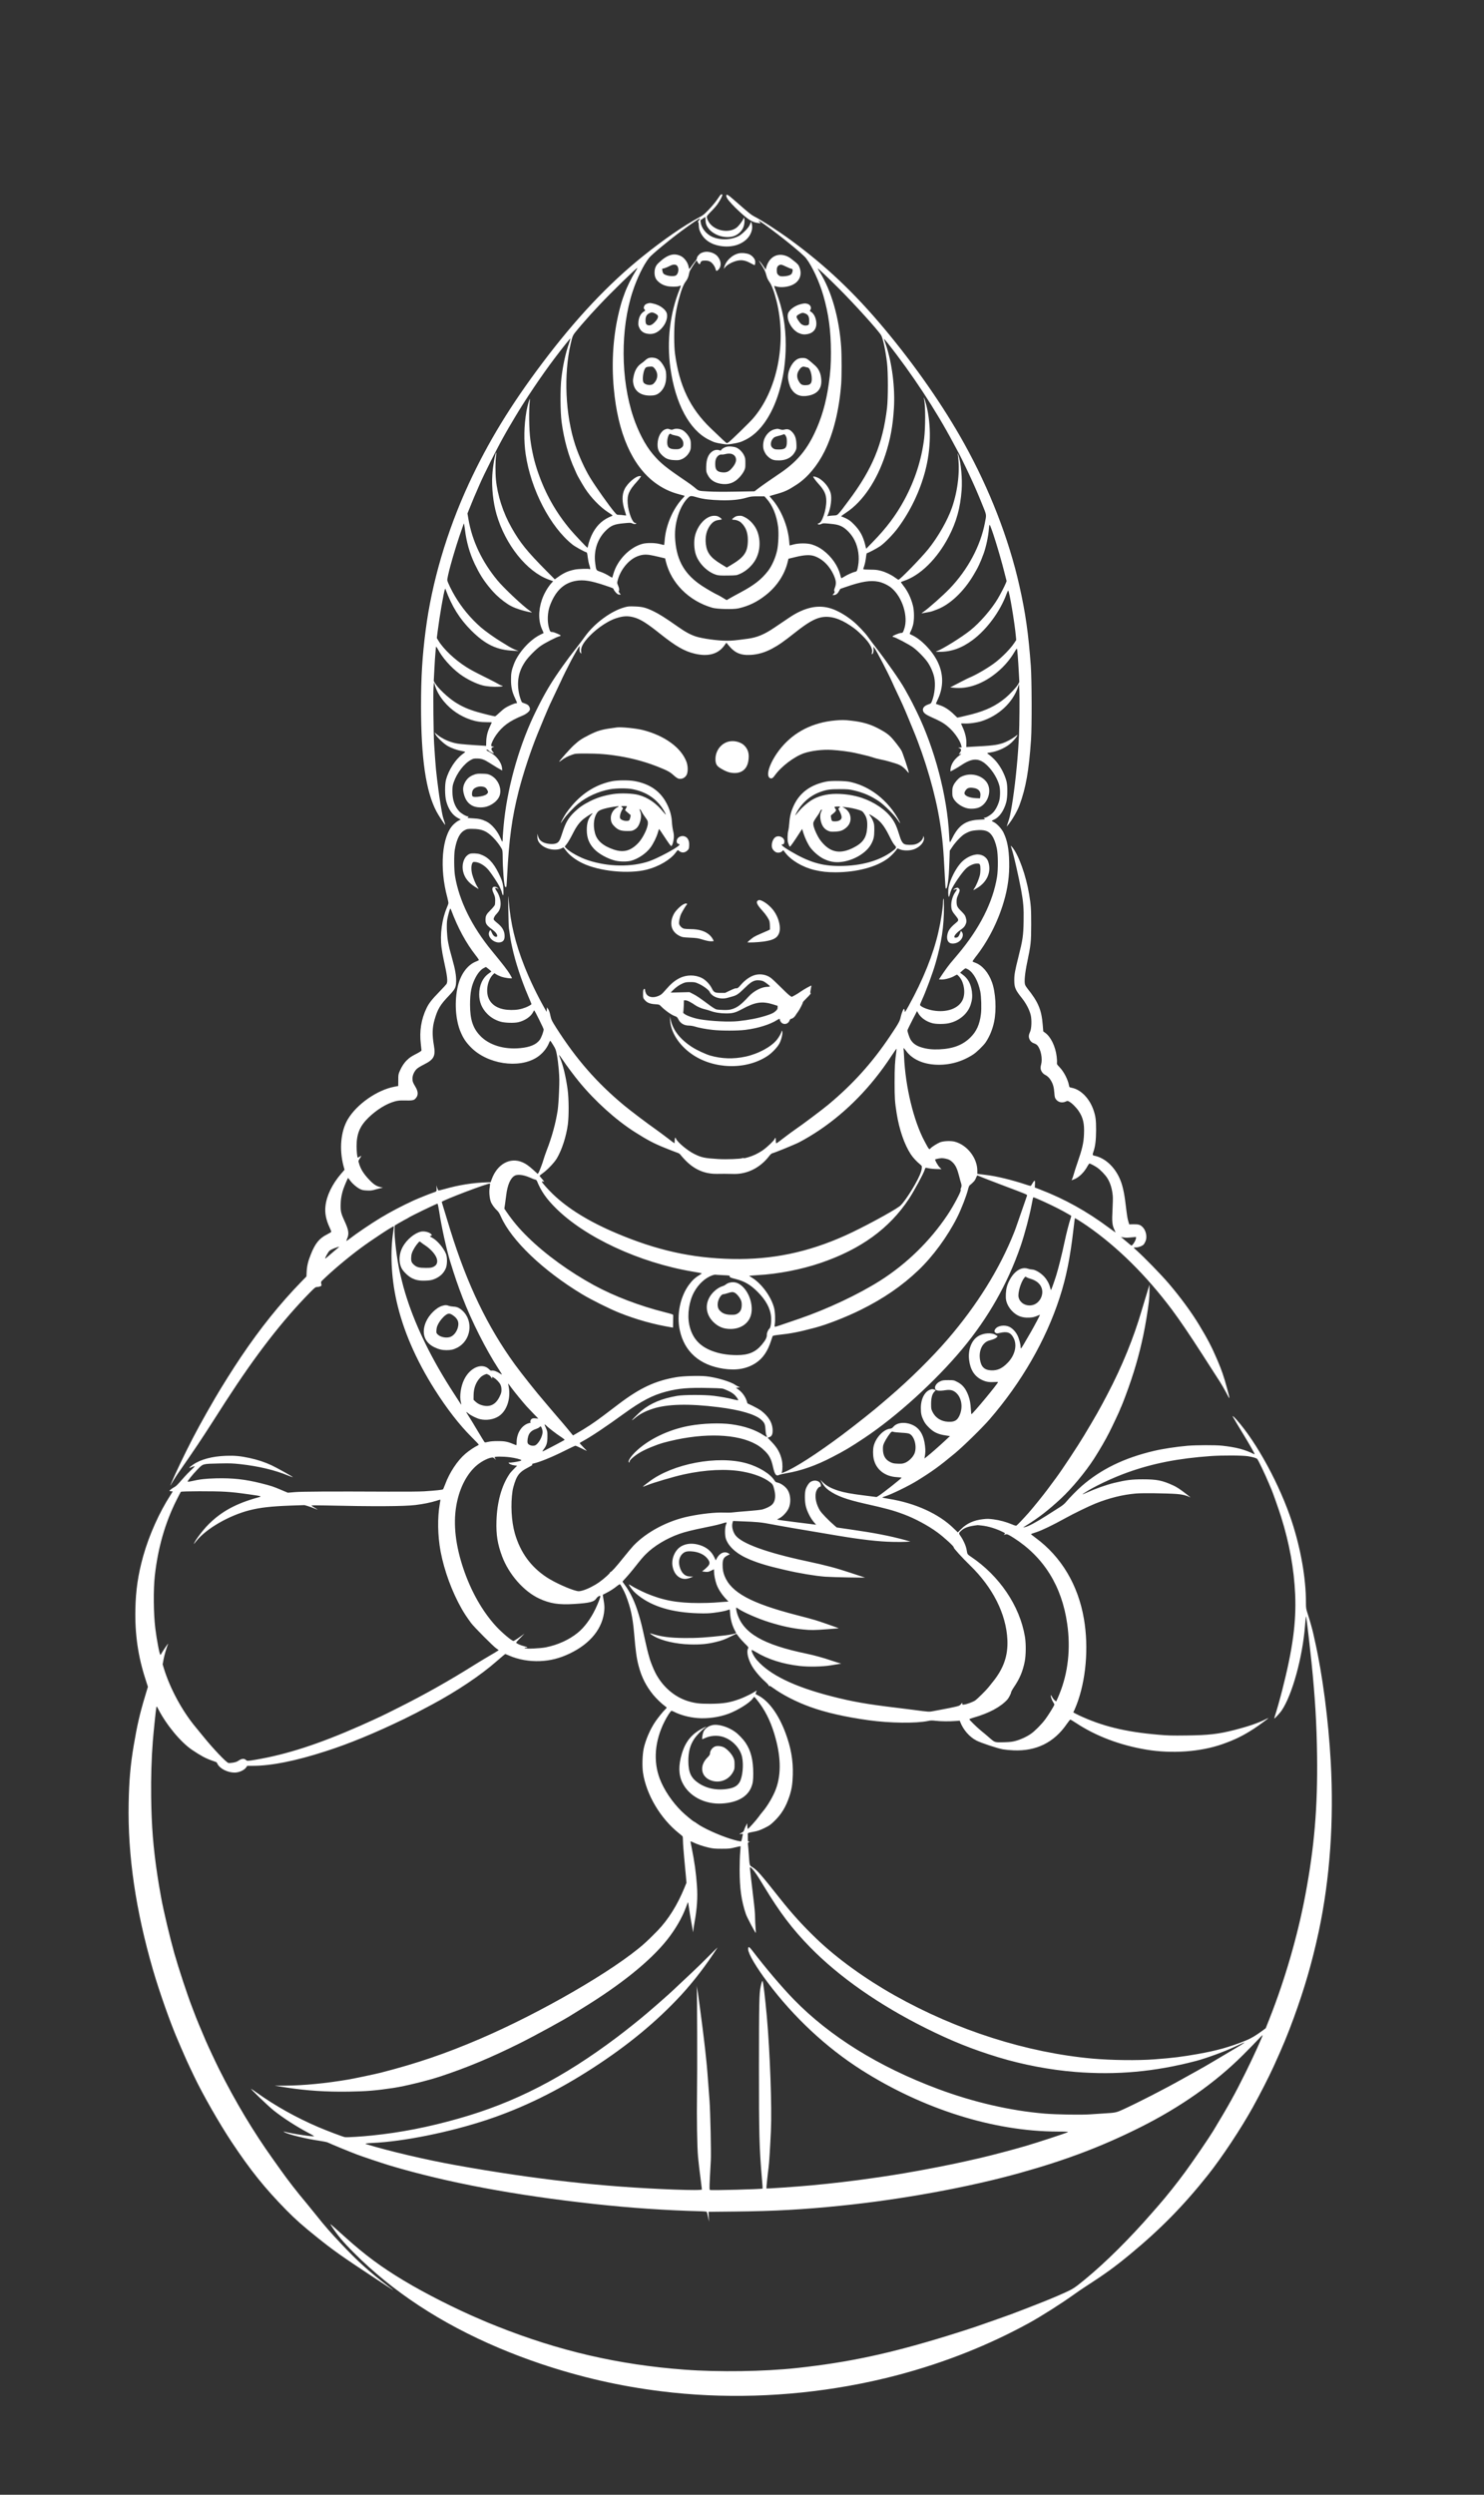 <?xml version="1.0" encoding="UTF-8" standalone="no"?>
<!DOCTYPE svg PUBLIC "-//W3C//DTD SVG 20010904//EN" "http://www.w3.org/TR/2001/REC-SVG-20010904/DTD/svg10.dtd">
<svg version="1.0" xmlns="http://www.w3.org/2000/svg" width="3292pt" height="5534pt" viewBox="0 0 3292 5534" preserveAspectRatio="xMidYMid meet">
<rect x="0" y="0" width="3292" height="5534" fill="#333333" stroke="none"/>
<g transform="translate(0,5534) scale(0.1,-0.1)" fill="#ffffff" stroke="none">
<path d="M15975 51008 c-8 -13 -44 -63 -78 -112 -34 -49 -113 -142 -175 -207 -99 -103 -124 -124 -208 -169 -337 -179 -797 -497 -1249 -861 -770 -619 -1489 -1383 -2235 -2374 -702 -932 -1204 -1756 -1628 -2670 -488 -1053 -825 -2198 -961 -3265 -74 -574 -101 -1030 -101 -1675 1 -1160 106 -1884 339 -2330 52 -100 190 -309 198 -301 2 1 -8 36 -21 77 -14 41 -29 92 -35 114 -16 58 -77 428 -95 580 -9 72 -23 182 -31 245 -19 149 -32 288 -45 480 -5 85 -15 223 -20 305 -14 205 -23 1115 -13 1250 l9 110 27 -85 c35 -110 102 -228 192 -337 157 -190 362 -329 598 -408 121 -40 220 -55 363 -55 57 0 104 -2 104 -4 0 -2 -18 -42 -40 -88 -54 -113 -81 -222 -84 -338 l-2 -95 -44 3 c-284 16 -525 35 -592 47 -163 28 -331 102 -447 196 l-63 51 23 -44 c38 -68 184 -207 271 -256 88 -50 212 -94 316 -112 39 -7 72 -16 72 -19 0 -4 -28 -27 -61 -51 -153 -112 -307 -349 -365 -565 -29 -107 -27 -360 4 -475 49 -184 139 -313 265 -379 l58 -30 -53 -27 c-29 -15 -80 -55 -114 -89 -251 -255 -309 -959 -132 -1610 16 -60 27 -121 25 -135 -3 -14 -19 -58 -36 -98 -108 -255 -153 -592 -117 -879 9 -72 32 -203 52 -290 79 -355 92 -472 57 -523 -9 -14 -80 -90 -157 -170 -166 -170 -233 -256 -285 -365 -116 -240 -160 -509 -127 -783 9 -74 16 -142 16 -151 0 -12 -33 -34 -102 -71 -126 -65 -157 -85 -221 -147 -62 -59 -115 -139 -159 -241 -32 -74 -33 -82 -33 -205 0 -70 -1 -127 -1 -127 -1 0 -39 -7 -85 -16 -383 -73 -831 -385 -1032 -720 -159 -266 -196 -671 -95 -1046 l21 -76 -71 -82 c-200 -231 -326 -489 -352 -721 -18 -154 10 -301 90 -474 22 -48 40 -92 40 -98 0 -7 -44 -34 -98 -61 -170 -86 -260 -197 -357 -441 -62 -154 -85 -252 -92 -380 l-5 -110 -117 -120 c-470 -483 -912 -1034 -1339 -1670 -170 -252 -436 -675 -572 -910 -275 -472 -452 -797 -639 -1175 -173 -349 -356 -748 -347 -757 3 -3 6 -1 6 5 0 12 98 171 163 265 362 519 516 750 789 1177 100 157 166 259 266 415 668 1033 1251 1786 1866 2413 108 109 124 122 156 123 19 0 51 6 70 13 36 14 36 14 23 77 -3 19 2 33 20 50 226 221 566 507 857 723 236 176 723 496 736 484 2 -3 -2 -47 -10 -99 -74 -465 -49 -1023 69 -1554 142 -641 428 -1305 849 -1970 268 -423 545 -780 810 -1045 91 -91 166 -169 166 -175 0 -6 -15 -16 -32 -24 -54 -23 -188 -113 -261 -176 -178 -151 -354 -416 -452 -680 -21 -55 -42 -105 -46 -111 -10 -12 -160 -28 -419 -45 -96 -6 -432 -9 -800 -7 -1278 6 -1909 3 -2070 -11 l-155 -13 -140 59 c-185 79 -224 92 -462 152 -347 87 -627 117 -993 108 -233 -6 -361 -21 -547 -64 -40 -9 -76 -14 -79 -10 -11 11 108 159 216 270 128 131 106 125 486 134 238 5 295 3 470 -16 395 -44 762 -131 1052 -251 57 -23 105 -40 108 -38 7 7 -344 204 -471 264 -150 70 -309 123 -490 162 -196 43 -331 56 -520 49 -310 -11 -567 -81 -734 -197 -91 -64 -107 -91 -35 -56 16 7 43 17 59 20 25 6 12 -10 -82 -99 -62 -58 -155 -158 -208 -221 -57 -68 -111 -122 -133 -133 -52 -27 -122 -79 -122 -91 0 -6 16 -10 35 -10 19 0 35 -2 35 -5 0 -3 -20 -36 -44 -73 -253 -390 -480 -898 -611 -1366 -113 -408 -163 -747 -172 -1171 -12 -558 59 -1047 227 -1563 l51 -159 -60 -199 c-120 -399 -178 -649 -255 -1104 -72 -425 -103 -779 -112 -1275 -23 -1164 156 -2383 542 -3710 128 -439 346 -1063 504 -1445 50 -120 176 -413 206 -478 19 -41 34 -75 34 -77 0 -2 27 -61 61 -132 34 -70 82 -171 106 -223 191 -401 556 -1039 828 -1450 418 -629 731 -1020 1215 -1514 201 -205 371 -355 688 -609 365 -292 530 -409 1252 -886 504 -332 508 -335 305 -181 -400 304 -662 540 -1023 923 -241 255 -368 400 -564 647 -77 96 -170 211 -207 255 -198 234 -418 517 -579 745 -53 74 -128 180 -167 235 -434 607 -831 1270 -1192 1990 -75 149 -243 508 -300 640 -110 254 -219 519 -263 640 -10 28 -28 75 -40 105 -104 268 -297 853 -394 1195 -100 356 -237 934 -292 1235 -42 235 -57 321 -84 500 -91 610 -128 1074 -137 1725 -5 452 6 831 37 1240 16 204 69 717 78 750 8 30 8 30 42 -35 178 -349 498 -736 750 -906 184 -124 296 -185 421 -230 67 -24 123 -44 124 -46 1 -2 9 -17 18 -34 55 -108 224 -194 381 -194 101 0 217 53 261 120 l20 30 126 0 c405 0 943 107 1604 320 528 169 1100 405 1755 722 190 93 285 141 615 318 545 292 1079 649 1432 960 101 88 186 160 190 160 5 0 49 -18 98 -39 197 -85 442 -128 674 -118 233 10 437 62 657 167 466 222 740 566 770 968 5 67 1 116 -15 211 -12 68 -20 125 -19 126 2 2 37 20 78 40 84 42 172 99 243 158 26 21 53 37 60 34 14 -5 96 -158 127 -237 109 -281 154 -486 185 -835 37 -428 55 -560 102 -740 64 -246 165 -446 323 -640 64 -78 188 -198 256 -247 24 -17 44 -34 44 -38 0 -4 -12 -17 -26 -31 -51 -48 -163 -186 -228 -281 -116 -172 -215 -403 -257 -597 -29 -139 -37 -391 -15 -536 73 -485 389 -1017 796 -1340 41 -33 78 -64 82 -70 4 -5 8 -51 8 -102 0 -50 12 -212 26 -360 14 -147 31 -335 39 -418 l13 -150 -43 -105 c-157 -385 -359 -709 -599 -958 -91 -95 -226 -226 -296 -288 -660 -586 -2295 -1533 -3645 -2112 -763 -327 -1396 -543 -2190 -747 -124 -32 -596 -132 -735 -155 -495 -84 -988 -132 -1385 -134 -143 0 -249 -2 -235 -4 14 -2 126 -19 250 -38 461 -71 883 -99 1392 -91 396 6 594 23 988 82 259 39 762 163 1040 255 602 200 1109 412 1760 735 329 164 1035 550 1160 635 14 10 108 68 210 130 868 531 1516 1053 1890 1520 187 233 341 498 426 730 21 58 39 107 41 109 7 10 12 -11 28 -129 9 -69 30 -195 45 -280 16 -85 33 -180 38 -210 9 -53 9 -53 11 -15 0 22 12 103 26 180 58 322 74 560 56 820 -21 297 -53 527 -121 866 -10 53 -20 100 -21 105 -4 23 4 23 49 0 85 -43 235 -94 353 -120 101 -23 140 -26 290 -26 159 0 184 3 293 30 66 16 122 28 124 25 2 -2 -2 -66 -9 -142 -7 -76 -12 -246 -12 -378 1 -420 38 -683 139 -985 23 -69 212 -426 220 -417 2 2 0 57 -6 123 -5 65 -10 160 -10 209 0 98 -11 225 -41 465 -11 85 -31 254 -44 375 -14 121 -27 235 -29 253 -6 44 9 41 57 -10 52 -57 110 -143 252 -378 354 -585 626 -945 1025 -1354 641 -656 1525 -1275 2560 -1792 575 -287 1043 -475 1618 -650 540 -164 1144 -279 1702 -324 919 -74 1766 3 2685 244 216 57 628 207 848 310 198 93 228 105 222 96 -7 -12 -136 -92 -360 -222 -99 -58 -254 -150 -345 -205 -91 -55 -241 -141 -335 -193 -93 -51 -255 -141 -360 -200 -362 -204 -956 -509 -1290 -662 -150 -69 -173 -74 -400 -87 -93 -6 -244 -16 -335 -22 -202 -14 -737 -5 -1000 16 -758 62 -1587 253 -2378 549 -1310 490 -2395 1164 -3192 1982 -263 270 -632 705 -919 1082 -74 97 -97 105 -94 29 3 -98 178 -394 432 -732 581 -774 1303 -1447 2081 -1942 1367 -869 2937 -1363 4348 -1366 211 -1 249 -3 229 -13 -48 -26 -679 -232 -942 -309 -280 -82 -789 -216 -1005 -265 -47 -10 -146 -33 -220 -50 -533 -123 -1386 -283 -1911 -359 -74 -11 -197 -29 -274 -40 -389 -57 -896 -116 -1325 -156 -346 -32 -1001 -77 -1009 -70 -4 5 34 367 49 470 11 68 33 422 51 810 24 515 -20 1747 -91 2540 -37 408 -80 769 -95 783 -7 7 -25 -46 -40 -118 -34 -162 -38 -348 -39 -1760 -1 -1549 7 -1832 69 -2549 9 -95 14 -176 11 -178 -14 -15 -1132 -44 -1167 -31 -12 5 -13 43 -2 264 7 143 16 320 21 394 9 153 -10 1081 -28 1315 -46 625 -57 763 -70 880 -5 50 -17 160 -26 245 -17 166 -96 799 -120 965 -8 55 -21 150 -29 210 -7 61 -19 133 -24 160 -6 28 -12 68 -15 90 -2 22 -2 13 0 -20 9 -123 14 -1906 6 -2340 -8 -537 2 -1220 23 -1435 16 -165 32 -301 65 -550 11 -85 20 -161 20 -167 0 -16 -231 -17 -610 -3 -1596 60 -3088 226 -4835 539 -656 117 -1485 311 -1997 467 -44 13 -7 21 128 28 694 31 1718 238 2552 515 791 264 1550 635 2337 1144 780 504 1420 1032 1965 1622 273 296 561 671 804 1050 11 16 -68 -60 -176 -170 -107 -110 -285 -283 -394 -385 -109 -102 -241 -226 -294 -276 -135 -130 -314 -291 -470 -426 -74 -64 -171 -147 -215 -185 -151 -131 -460 -378 -680 -544 -1199 -902 -2272 -1453 -3515 -1804 -670 -190 -1279 -309 -1910 -374 -248 -26 -561 -45 -607 -38 -48 8 -381 134 -593 224 -486 208 -957 471 -1365 764 -50 35 -103 72 -120 82 -60 37 364 -372 495 -477 210 -168 510 -361 775 -500 61 -32 115 -63 120 -68 27 -27 -487 50 -660 98 l-20 6 20 -15 c66 -49 481 -151 793 -196 79 -12 157 -28 174 -37 49 -25 457 -194 633 -261 107 -42 592 -204 735 -247 1265 -378 2773 -662 4540 -855 813 -89 1578 -141 2397 -163 50 -2 95 -7 99 -11 5 -5 19 -56 31 -115 l22 -107 -6 111 -6 111 589 6 c879 9 1507 44 2334 128 1354 137 2855 411 3995 731 1021 285 1814 587 2658 1009 889 445 1663 989 2272 1596 132 132 285 287 339 346 55 59 101 105 104 103 9 -10 -201 -474 -373 -821 -244 -492 -363 -708 -719 -1298 -99 -163 -430 -648 -615 -902 -184 -252 -421 -550 -596 -750 -48 -55 -113 -129 -144 -165 -504 -579 -1039 -1110 -1491 -1481 -239 -196 -267 -214 -477 -308 -190 -85 -391 -168 -593 -246 -52 -20 -187 -72 -300 -117 -231 -90 -334 -128 -635 -233 -115 -40 -302 -105 -415 -145 -113 -39 -386 -127 -607 -195 -1300 -402 -2218 -599 -3378 -724 -710 -77 -1721 -92 -2475 -36 -1468 109 -2787 414 -4170 965 -85 34 -180 72 -210 85 -30 13 -102 44 -160 69 -529 223 -1218 572 -1690 856 -501 301 -851 560 -1285 949 -367 330 -365 328 -331 276 144 -221 260 -360 506 -606 863 -866 1932 -1568 3215 -2111 294 -125 620 -248 925 -351 894 -300 1757 -497 2675 -611 1353 -169 2777 -128 4156 119 362 64 752 150 1094 241 1037 274 2021 664 2920 1159 264 145 717 433 980 622 77 55 187 131 245 168 460 297 667 447 1020 739 668 553 1179 1074 1721 1756 303 382 727 1021 987 1490 165 298 360 680 467 915 209 461 303 687 447 1080 240 658 408 1239 553 1916 247 1161 338 2444 265 3759 -51 925 -183 1936 -350 2675 -11 50 -27 119 -34 155 -23 105 -82 315 -126 449 -39 120 -40 128 -40 260 0 531 -115 1186 -313 1791 -267 812 -777 1752 -1225 2257 -65 72 -103 102 -82 64 15 -30 147 -250 252 -421 114 -188 228 -388 228 -402 0 -5 -3 -8 -7 -6 -204 104 -402 156 -718 190 -143 15 -573 14 -760 -2 -252 -22 -555 -68 -755 -116 -657 -156 -1166 -405 -1595 -778 -96 -83 -277 -267 -345 -351 -34 -41 -78 -78 -137 -115 -48 -30 -185 -117 -303 -193 -225 -144 -407 -241 -475 -252 l-40 -7 56 35 c283 175 498 341 778 600 242 224 548 592 741 891 131 206 254 417 339 586 81 160 241 502 241 514 0 3 11 29 25 58 35 76 154 395 218 588 149 441 262 898 336 1350 57 346 71 475 70 630 l0 135 -18 -60 c-10 -33 -41 -134 -68 -225 -28 -91 -65 -214 -83 -275 -180 -619 -439 -1255 -767 -1880 -175 -334 -251 -468 -516 -910 -140 -234 -484 -754 -618 -935 -47 -63 -132 -178 -189 -255 -95 -129 -329 -418 -424 -525 -113 -127 -252 -273 -267 -280 -11 -7 -41 1 -100 26 -128 54 -269 92 -407 111 -108 14 -141 15 -236 4 -202 -22 -361 -94 -485 -219 l-73 -74 -92 89 c-327 322 -854 562 -1436 655 -74 12 -139 25 -144 29 -5 4 17 15 49 24 136 40 540 236 731 356 336 209 488 320 824 599 191 158 604 563 767 750 712 822 1254 1762 1561 2710 145 447 232 879 307 1529 14 124 27 227 29 229 5 5 146 -84 266 -166 674 -466 1316 -1100 1891 -1868 171 -230 387 -548 669 -986 57 -90 153 -239 214 -333 60 -93 141 -219 180 -280 39 -60 103 -173 144 -250 83 -159 83 -154 12 110 -72 265 -117 397 -214 624 -127 298 -218 471 -412 792 -168 277 -415 612 -664 904 -171 201 -557 597 -727 747 -29 25 -53 49 -53 52 0 3 24 6 53 6 56 0 139 33 169 66 10 11 27 42 39 69 41 93 13 240 -62 314 -53 54 -90 65 -201 64 l-98 -2 -19 63 c-21 67 -28 116 -62 391 -32 267 -71 432 -134 571 -121 266 -332 453 -562 499 -38 8 -41 21 -18 85 42 118 59 259 60 480 0 227 -10 308 -57 445 -88 258 -278 454 -479 495 -55 11 -57 12 -64 48 -24 135 -113 307 -209 408 -60 63 -63 69 -59 105 3 21 0 82 -7 136 -28 224 -130 434 -254 523 l-43 31 -12 147 c-26 332 -101 509 -341 807 -22 28 -45 65 -51 84 -21 63 -4 246 45 484 85 406 90 457 91 847 0 353 -5 431 -46 675 -68 409 -227 856 -366 1033 -25 31 -43 48 -40 37 4 -11 18 -58 32 -105 43 -138 141 -575 195 -860 51 -277 63 -414 57 -710 -5 -313 -20 -412 -117 -795 -74 -294 -90 -381 -90 -504 0 -164 22 -217 165 -396 97 -121 173 -266 200 -383 25 -105 18 -297 -13 -366 -34 -75 -37 -116 -14 -168 21 -49 56 -78 114 -97 21 -7 49 -26 63 -43 76 -91 115 -294 81 -419 -11 -39 -15 -75 -11 -98 9 -52 49 -108 94 -130 60 -31 98 -68 136 -132 46 -79 65 -149 74 -274 7 -91 11 -108 35 -139 51 -68 135 -87 217 -51 40 18 41 18 77 -1 58 -30 158 -130 211 -210 96 -142 127 -274 118 -499 -8 -212 -35 -328 -160 -690 -25 -71 -55 -166 -67 -210 -12 -44 -28 -92 -36 -107 -9 -16 -14 -28 -12 -28 2 0 25 8 52 19 111 42 230 159 303 298 16 29 34 53 41 53 19 0 109 -47 172 -90 69 -47 176 -158 222 -230 68 -106 108 -237 123 -400 4 -41 1 -178 -6 -303 -15 -262 -7 -342 41 -442 16 -33 27 -61 26 -63 -2 -1 -67 45 -144 102 -488 364 -984 640 -1522 847 l-125 48 4 75 c5 106 -6 102 -84 -29 -9 -15 -19 -14 -115 18 -315 105 -665 190 -900 216 -52 7 -114 14 -137 17 l-43 5 0 73 c0 279 -227 570 -500 641 -92 24 -254 16 -330 -15 -62 -26 -176 -98 -204 -129 -35 -38 -33 -41 -137 154 -242 452 -425 1209 -454 1882 -3 70 -8 140 -10 156 -3 15 -1 27 3 27 4 0 29 -30 56 -66 132 -179 369 -288 657 -301 294 -14 571 62 822 223 80 51 236 203 284 275 89 134 153 292 187 460 54 266 33 644 -49 872 -78 215 -215 375 -371 432 -27 10 -53 22 -58 26 -5 4 23 47 61 96 272 342 494 773 628 1223 91 305 130 590 122 895 -7 289 -42 470 -124 643 -42 88 -149 204 -220 237 -24 11 -43 23 -43 26 0 3 24 16 53 29 117 53 217 196 269 385 30 111 33 365 4 470 -41 151 -125 313 -228 436 -45 55 -146 145 -185 168 -26 14 -16 19 62 31 141 22 297 88 413 175 65 49 150 143 177 195 14 28 11 26 -47 -18 -71 -54 -199 -122 -273 -146 -143 -46 -233 -56 -700 -81 l-110 -6 3 83 c4 100 -27 235 -82 353 -20 43 -36 81 -36 84 0 4 30 5 66 3 101 -7 278 16 384 50 382 121 695 412 811 753 l24 70 8 -145 c7 -133 2 -794 -8 -977 -2 -43 -7 -127 -10 -188 -22 -420 -87 -1027 -150 -1393 -32 -191 -47 -258 -85 -369 l-29 -88 30 35 c88 103 208 310 257 445 140 382 207 762 254 1450 20 292 17 1333 -5 1635 -52 710 -117 1173 -253 1775 -233 1039 -663 2146 -1227 3160 -462 831 -1078 1716 -1766 2540 -670 802 -1305 1402 -2084 1973 -275 201 -641 438 -814 526 -55 28 -115 76 -354 286 -180 158 -220 190 -242 190 -24 0 -21 -38 7 -83 36 -59 147 -178 280 -300 188 -173 282 -230 404 -243 l57 -7 -24 27 c-48 52 -12 34 115 -57 356 -254 845 -653 917 -747 135 -177 291 -514 380 -820 119 -412 169 -781 170 -1265 0 -281 -10 -432 -49 -705 -59 -420 -163 -773 -323 -1105 -188 -389 -408 -639 -776 -885 -162 -108 -405 -278 -478 -335 l-69 -53 -412 -7 c-278 -5 -478 -4 -616 4 -228 13 -204 5 -325 107 -27 23 -99 75 -160 116 -465 315 -581 410 -750 613 -161 192 -318 493 -426 816 -282 844 -287 1953 -14 2784 100 302 241 591 365 747 57 72 425 377 710 589 187 140 410 292 417 285 4 -3 -8 -24 -26 -46 -17 -22 -25 -37 -18 -34 12 4 15 -12 19 -80 4 -72 10 -96 41 -158 77 -157 230 -260 436 -294 235 -38 449 18 588 154 96 95 140 229 110 337 l-14 50 -12 -30 c-28 -72 -51 -105 -126 -180 -49 -49 -103 -93 -140 -112 -174 -91 -427 -94 -601 -8 -123 60 -227 194 -240 311 l-6 50 55 36 55 37 4 -78 c3 -60 11 -88 33 -130 96 -175 360 -280 570 -226 112 29 210 120 243 225 17 54 24 132 14 165 l-10 30 -15 -35 c-23 -53 -99 -152 -144 -187 -154 -123 -436 -87 -582 73 -47 51 -81 123 -81 168 0 13 36 57 95 116 53 52 118 127 144 165 59 85 114 192 106 205 -10 17 -33 11 -50 -12z m-1873 -1680 c-87 -136 -189 -340 -245 -493 -63 -172 -81 -231 -122 -397 -132 -533 -173 -1121 -119 -1713 89 -990 405 -1713 913 -2092 169 -125 339 -207 541 -259 52 -13 101 -27 109 -29 11 -4 2 -19 -30 -53 -223 -234 -384 -613 -406 -954 -3 -49 -10 -88 -15 -88 -5 0 -46 10 -91 22 -104 28 -289 30 -386 4 -280 -75 -553 -355 -641 -656 -12 -41 -23 -81 -26 -88 -2 -8 -20 -1 -56 22 -75 47 -142 80 -222 107 -81 28 -82 29 -102 184 -36 274 45 532 226 716 122 123 195 153 421 173 129 12 143 12 177 -5 22 -11 48 -16 64 -12 30 6 28 23 -2 23 -60 0 -151 237 -166 433 -15 189 28 289 205 483 31 33 64 75 74 92 l18 32 -28 0 c-91 0 -275 -159 -339 -293 -61 -128 -58 -283 8 -485 17 -51 29 -94 27 -96 -2 -2 -26 0 -54 4 -27 5 -73 9 -102 9 -50 1 -52 3 -100 59 -115 133 -421 566 -543 766 -118 195 -249 482 -329 724 -219 661 -260 1567 -101 2247 43 184 45 188 150 313 53 65 106 126 116 137 11 12 48 54 84 95 69 81 96 110 297 325 246 263 820 822 831 810 3 -2 -13 -33 -36 -67z m4502 -383 c351 -350 877 -932 943 -1043 40 -68 96 -330 130 -612 25 -205 25 -792 0 -1000 -96 -801 -325 -1354 -851 -2055 -49 -66 -113 -151 -142 -190 -29 -38 -68 -85 -87 -104 -32 -30 -42 -34 -104 -36 -37 -2 -85 -6 -106 -10 l-37 -7 20 47 c61 143 87 361 56 469 -36 122 -131 245 -250 321 -49 31 -136 57 -136 41 0 -16 55 -91 116 -158 132 -145 174 -238 174 -383 0 -202 -95 -483 -167 -493 -29 -4 -30 -19 -3 -27 12 -4 37 1 59 12 36 18 47 18 174 7 143 -14 190 -23 260 -53 109 -47 235 -178 304 -316 83 -163 112 -373 79 -563 -20 -114 -27 -128 -66 -135 -52 -11 -176 -67 -241 -108 -34 -22 -64 -37 -67 -34 -3 3 -14 37 -23 75 -52 202 -194 405 -384 547 -76 57 -150 95 -245 125 -104 32 -287 32 -407 0 -45 -12 -83 -22 -86 -22 -2 0 -7 40 -10 89 -24 330 -181 714 -387 944 -29 32 -50 60 -48 62 3 3 61 20 129 39 210 58 279 90 479 221 238 157 458 422 614 739 195 396 321 909 366 1485 13 170 13 630 0 821 -44 648 -215 1248 -475 1665 -25 39 -45 75 -45 79 0 13 208 -183 464 -439z m-5979 -1214 c-80 -228 -136 -485 -171 -776 -28 -230 -26 -750 4 -975 53 -393 156 -764 293 -1058 21 -46 39 -86 39 -89 0 -11 129 -238 187 -327 133 -205 330 -409 505 -524 107 -70 116 -78 96 -86 -195 -77 -320 -185 -424 -370 -45 -80 -96 -218 -109 -293 -4 -24 -10 -43 -14 -43 -11 0 -294 300 -382 405 -318 380 -548 787 -713 1263 -80 227 -136 468 -171 727 -30 223 -36 668 -11 880 10 92 -53 -115 -75 -244 -56 -328 -62 -653 -18 -956 114 -782 545 -1614 1041 -2007 56 -45 257 -156 309 -171 11 -4 18 -31 27 -110 7 -57 23 -137 37 -178 23 -71 24 -96 3 -83 -20 13 -254 5 -330 -11 -143 -29 -241 -73 -362 -160 l-79 -56 -177 178 c-443 447 -594 634 -785 973 -185 326 -310 714 -344 1064 -14 145 -13 421 3 523 6 46 9 80 5 75 -27 -28 -75 -298 -88 -497 -18 -275 19 -615 94 -875 194 -671 669 -1267 1153 -1445 l103 -38 -29 -31 c-86 -92 -176 -247 -221 -381 -83 -247 -79 -482 11 -672 16 -35 28 -65 27 -66 -2 -1 -38 -19 -79 -39 -232 -116 -483 -397 -579 -647 -54 -143 -66 -205 -65 -351 0 -162 23 -265 90 -409 24 -51 44 -98 44 -102 0 -5 -10 -9 -22 -9 -36 0 -177 -62 -243 -105 -33 -22 -93 -73 -134 -112 -41 -40 -81 -73 -90 -73 -24 0 -261 58 -396 97 -203 60 -337 119 -494 220 -162 105 -379 312 -444 424 l-25 44 14 263 c7 145 18 312 24 370 5 59 10 110 10 115 0 21 20 1 44 -45 96 -185 291 -405 490 -553 148 -109 352 -210 502 -249 90 -23 245 -36 355 -29 97 6 116 14 62 28 -16 3 -48 19 -73 35 -25 15 -110 60 -190 100 -328 163 -410 206 -520 276 -253 160 -506 400 -617 586 l-33 54 20 159 c41 326 134 863 159 920 l9 20 7 -20 c139 -377 311 -653 569 -911 311 -310 566 -433 935 -449 l116 -5 -50 18 c-69 26 -148 67 -225 117 -36 23 -94 59 -130 80 -115 68 -342 230 -430 307 -231 202 -425 436 -579 696 -74 124 -161 304 -168 347 -10 61 123 545 267 978 50 148 94 275 98 283 5 9 15 -44 26 -133 33 -276 105 -527 217 -763 102 -212 182 -342 313 -505 108 -134 202 -226 332 -324 124 -93 202 -133 359 -184 92 -30 265 -70 265 -61 0 2 -21 18 -47 35 -149 102 -574 501 -716 673 -344 414 -564 879 -646 1363 l-21 123 39 97 c70 177 120 295 231 548 107 245 389 804 544 1080 81 144 87 154 227 390 240 406 606 950 898 1335 158 209 334 430 342 430 5 0 -7 -45 -26 -99z m7067 -3 c536 -676 1070 -1488 1457 -2218 46 -85 89 -166 97 -180 31 -53 174 -343 256 -520 118 -253 184 -405 289 -664 99 -245 94 -214 57 -406 -98 -511 -378 -1034 -774 -1449 -146 -153 -478 -448 -589 -523 -36 -24 -50 -37 -35 -33 14 3 63 12 109 20 101 17 99 17 231 67 284 109 584 391 801 754 106 175 157 285 233 494 53 150 102 383 113 543 4 52 10 86 16 84 27 -9 220 -628 323 -1035 l54 -212 -21 -53 c-22 -57 -115 -236 -172 -333 -140 -237 -397 -534 -612 -706 -194 -155 -609 -413 -745 -464 -33 -12 -31 -13 52 -13 265 -2 500 80 743 261 318 236 614 639 754 1025 14 39 31 72 36 71 24 0 145 -720 171 -1020 l7 -76 -46 -69 c-85 -125 -249 -294 -407 -419 -147 -116 -436 -286 -589 -347 -23 -10 -104 -49 -179 -89 -75 -39 -161 -83 -190 -98 l-54 -27 79 -9 c314 -35 657 88 964 345 158 131 289 286 387 454 29 50 48 74 52 65 8 -15 25 -233 41 -529 l11 -207 -27 -51 c-34 -62 -178 -217 -283 -304 -207 -172 -423 -277 -742 -361 -140 -36 -322 -78 -325 -74 -2 2 -42 40 -89 85 -98 94 -204 160 -309 193 -40 13 -74 25 -76 26 -2 2 14 41 36 86 138 285 137 580 -3 859 -120 242 -371 497 -571 584 -24 10 -43 22 -43 27 0 5 11 31 25 58 14 27 35 84 47 127 31 110 31 320 -1 442 -46 176 -118 324 -221 452 -28 34 -47 65 -43 69 5 3 33 14 63 24 363 120 737 487 993 976 173 330 260 643 289 1038 18 253 -15 612 -73 780 -13 38 -18 46 -14 22 56 -347 8 -800 -127 -1189 -97 -281 -310 -654 -526 -922 -156 -194 -628 -679 -661 -679 -6 0 -39 21 -73 46 -90 66 -207 122 -317 152 -81 21 -119 25 -243 26 -95 0 -148 4 -148 11 0 5 9 36 20 68 20 60 34 131 45 230 4 31 11 57 17 57 22 0 232 111 295 156 106 75 292 267 394 406 275 372 484 808 603 1259 127 484 137 1006 27 1454 -32 128 -76 240 -51 128 31 -135 30 -617 0 -863 -58 -470 -204 -921 -437 -1355 -183 -339 -397 -625 -704 -939 l-145 -149 -22 90 c-47 190 -117 317 -247 449 -73 74 -106 99 -174 133 -46 22 -90 41 -97 41 -30 0 -9 19 99 91 365 241 679 706 868 1284 109 334 165 634 189 1030 28 454 -42 1007 -179 1410 -23 65 -41 120 -41 122 0 11 18 -8 82 -89z m-4215 -3424 c125 -36 288 -55 508 -61 240 -6 417 11 575 57 96 27 118 30 252 30 l146 0 45 -50 c135 -150 224 -366 258 -627 17 -130 6 -390 -21 -517 -35 -165 -116 -348 -202 -460 -148 -191 -310 -317 -618 -481 -91 -48 -195 -106 -233 -128 l-67 -39 -83 50 c-46 28 -92 55 -103 59 -58 24 -255 137 -364 209 -374 247 -552 548 -590 995 -17 199 1 369 61 563 52 167 138 317 229 400 48 43 58 43 207 0z m-1065 -1274 c40 -6 133 -26 207 -44 l135 -32 17 -70 c119 -482 513 -875 1029 -1025 106 -31 469 -40 581 -14 226 51 415 142 610 297 239 188 411 447 479 719 l21 85 162 39 c191 46 313 52 407 21 194 -64 360 -234 450 -460 39 -97 42 -158 11 -241 -18 -47 -20 -64 -12 -78 13 -19 9 -30 -22 -64 l-20 -23 27 0 c46 0 85 28 116 84 l30 53 118 41 c355 124 550 155 734 117 90 -18 216 -79 284 -137 243 -206 376 -633 283 -908 -27 -81 -34 -90 -70 -90 -39 0 -189 -62 -189 -77 0 -7 8 -13 18 -13 36 0 358 -170 442 -234 108 -81 261 -239 325 -336 65 -99 119 -225 140 -330 31 -149 10 -365 -49 -517 -22 -57 -23 -58 -86 -80 -96 -33 -136 -90 -109 -154 15 -38 64 -74 150 -113 262 -118 325 -156 445 -268 115 -108 231 -285 249 -380 l7 -37 -39 -3 -38 -4 33 -13 c40 -16 42 -43 7 -95 l-26 -38 33 7 c31 7 30 5 -22 -34 -113 -86 -180 -188 -194 -298 -4 -29 -4 -53 0 -53 12 0 159 83 229 130 262 176 412 173 595 -10 119 -119 217 -284 257 -430 24 -86 23 -251 0 -340 -27 -101 -81 -205 -137 -264 -53 -56 -151 -116 -191 -116 -22 -1 -23 -2 -6 -14 9 -7 17 -15 17 -18 0 -3 -57 -8 -127 -11 -298 -12 -460 -124 -601 -414 -58 -119 -57 -120 -67 72 -42 863 -321 1925 -723 2745 -57 118 -127 256 -155 305 -27 50 -74 135 -105 190 -102 183 -396 605 -649 932 -65 83 -140 184 -168 224 -64 92 -235 271 -339 355 -142 114 -283 199 -420 254 -267 106 -536 77 -845 -92 -69 -38 -128 -76 -476 -313 -218 -148 -383 -217 -590 -244 -282 -38 -343 -44 -460 -44 -194 -1 -546 47 -688 94 -125 41 -235 101 -412 226 -260 183 -404 274 -529 334 -172 82 -242 100 -411 106 -124 5 -150 3 -225 -17 -300 -80 -674 -355 -885 -651 -32 -46 -104 -142 -160 -213 -174 -224 -214 -277 -324 -431 -258 -361 -397 -594 -600 -1005 -351 -710 -613 -1603 -705 -2410 -15 -131 -36 -391 -36 -457 0 -48 -12 -40 -38 25 -70 172 -201 330 -323 389 -96 47 -169 64 -301 70 -116 6 -135 12 -100 32 15 9 15 10 -6 11 -41 0 -146 61 -195 112 -100 106 -152 258 -151 443 0 104 4 130 28 200 71 207 231 416 380 497 55 30 69 33 141 32 95 0 159 -23 279 -100 142 -90 191 -119 235 -142 l44 -23 -7 57 c-15 131 -132 279 -279 353 -37 19 -67 38 -67 42 0 17 39 9 49 -10 10 -18 89 -61 113 -61 6 0 2 10 -9 23 -52 56 -55 94 -10 110 l32 12 -35 5 c-31 5 -35 8 -33 34 3 40 56 148 109 222 139 196 297 312 584 429 81 33 154 91 164 130 9 34 -16 89 -49 111 -15 10 -51 26 -79 35 -51 17 -51 17 -78 92 -41 115 -62 262 -55 381 10 164 56 297 154 445 69 105 248 286 353 357 106 72 348 195 408 209 18 4 31 12 30 17 -6 17 -149 77 -183 78 -42 0 -50 8 -68 61 -44 130 -47 306 -8 459 12 47 44 130 71 185 121 250 290 389 524 430 167 30 334 4 646 -101 188 -63 188 -63 194 -90 4 -13 26 -44 49 -69 34 -35 51 -45 76 -45 l32 0 -27 35 c-22 29 -24 38 -14 50 14 17 5 63 -27 137 -15 35 -15 43 2 104 61 228 239 444 426 520 98 40 173 49 281 34z m-366 -1380 c152 -39 290 -123 599 -370 347 -276 537 -386 765 -440 296 -70 515 -12 653 174 l51 69 36 -44 c145 -181 273 -239 504 -226 156 8 315 54 472 138 146 78 262 159 514 359 268 213 432 308 581 337 195 37 404 -24 645 -186 115 -78 158 -114 276 -232 153 -153 225 -285 200 -366 -8 -25 -7 -33 3 -33 21 0 38 56 33 114 -4 53 -4 54 13 32 50 -63 308 -560 404 -776 20 -47 62 -137 92 -200 100 -208 173 -371 240 -534 36 -89 94 -229 129 -313 270 -650 495 -1424 593 -2043 61 -383 79 -586 112 -1240 6 -124 13 -228 16 -232 18 -30 37 18 52 132 17 129 21 188 31 447 l9 253 58 87 c32 49 98 129 148 179 75 75 105 98 176 133 76 36 100 43 198 53 185 19 285 -13 354 -114 48 -69 82 -159 109 -283 30 -135 32 -472 5 -640 -91 -558 -385 -1140 -863 -1709 -60 -71 -140 -166 -177 -210 -37 -45 -108 -142 -158 -216 l-90 -135 56 -3 c70 -4 213 35 285 78 28 17 55 30 59 30 5 0 25 -18 46 -41 111 -123 149 -364 81 -516 -88 -195 -355 -291 -659 -238 -138 24 -287 89 -287 126 0 9 17 54 39 100 94 205 239 596 305 824 134 463 186 810 186 1247 0 124 -3 187 -10 183 -5 -3 -10 -30 -10 -59 0 -128 -46 -431 -105 -686 -113 -493 -338 -1053 -654 -1625 -80 -144 -91 -159 -91 -128 0 26 -10 53 -19 53 -14 0 -51 -95 -71 -181 -21 -95 -47 -141 -243 -433 -392 -583 -817 -1055 -1362 -1509 -136 -113 -562 -434 -735 -552 -63 -44 -164 -118 -225 -165 -159 -123 -182 -140 -194 -140 -7 0 -11 24 -11 60 0 66 -11 76 -30 30 -17 -40 -167 -182 -263 -248 -43 -30 -115 -71 -160 -92 -98 -46 -248 -92 -261 -80 -5 5 -17 5 -26 0 -35 -19 -363 -31 -538 -20 -298 18 -368 32 -528 111 -151 74 -374 260 -408 339 -17 42 -27 26 -29 -45 -1 -30 -4 -55 -7 -55 -3 0 -71 51 -150 113 -80 61 -197 148 -259 192 -182 127 -564 416 -706 534 -605 502 -1060 1023 -1504 1719 -98 154 -112 183 -126 250 -23 105 -31 131 -57 172 l-23 35 -5 -50 -5 -50 -37 65 c-175 309 -338 648 -461 961 -198 505 -301 935 -342 1434 -14 160 -14 160 -9 -190 2 -192 8 -379 13 -415 30 -212 43 -290 72 -420 70 -325 204 -732 358 -1091 39 -91 71 -169 71 -172 0 -11 -72 -52 -130 -75 -103 -40 -198 -57 -320 -56 -241 2 -408 81 -489 233 -86 161 -41 435 92 560 l25 23 43 -27 c23 -15 74 -38 113 -52 71 -24 223 -45 232 -32 2 4 -20 46 -49 94 -50 83 -150 213 -391 506 -449 545 -733 1121 -823 1670 -22 131 -24 468 -5 579 44 247 112 379 226 437 46 24 61 27 166 26 203 0 310 -44 451 -183 79 -78 161 -186 203 -267 13 -25 16 -63 17 -180 1 -247 29 -604 50 -645 13 -25 28 -22 34 5 2 12 9 117 15 232 41 810 106 1287 256 1878 100 391 270 906 422 1277 103 253 199 483 227 545 15 33 34 76 42 95 9 19 62 132 118 250 56 118 112 235 123 260 42 95 159 331 230 465 69 130 181 325 187 325 2 0 2 -29 1 -65 -1 -53 3 -68 20 -85 l21 -21 -5 53 c-6 75 24 146 103 245 167 209 450 415 669 488 151 50 255 57 382 25z m-4038 -6497 c151 -402 329 -730 546 -1007 43 -54 74 -102 69 -105 -4 -4 -37 -20 -73 -34 -181 -75 -329 -277 -391 -532 -82 -336 -58 -751 58 -1025 60 -141 114 -223 221 -334 365 -380 1069 -490 1472 -231 115 74 218 194 266 313 12 29 25 54 30 55 4 1 34 -42 66 -95 55 -91 61 -106 83 -225 14 -69 32 -217 41 -327 14 -173 15 -239 5 -485 -7 -173 -19 -336 -30 -412 -44 -284 -128 -592 -246 -894 -23 -60 -52 -144 -64 -185 -26 -93 -94 -273 -116 -306 l-16 -25 -92 84 c-109 98 -167 139 -243 173 -277 122 -565 -36 -688 -379 l-22 -62 -79 -2 c-308 -8 -629 -59 -943 -149 -68 -19 -129 -33 -135 -31 -6 2 -19 28 -29 58 l-18 54 4 -62 c5 -71 3 -73 -74 -98 -68 -22 -343 -133 -425 -170 -281 -130 -517 -254 -740 -388 -214 -129 -539 -349 -693 -469 -35 -27 -66 -48 -68 -45 -2 2 5 24 15 48 49 110 37 194 -58 397 -73 158 -86 209 -85 347 1 127 22 250 65 371 29 83 95 234 101 234 2 0 23 -27 47 -60 52 -71 145 -150 219 -187 43 -21 72 -27 151 -31 83 -4 110 -1 187 21 49 14 107 29 129 33 l40 7 -67 17 c-87 21 -151 66 -254 178 -116 125 -179 230 -213 355 -14 47 -13 48 23 102 20 30 33 55 30 55 -4 0 -22 -10 -41 -21 -19 -12 -36 -20 -38 -17 -11 11 -25 148 -25 253 0 272 73 447 262 631 183 179 407 316 593 364 61 16 106 21 190 19 205 -4 230 1 274 57 53 67 48 143 -17 252 -54 89 -62 112 -62 181 0 74 44 165 103 217 23 20 95 63 160 95 213 108 253 185 212 419 -41 238 -37 392 16 575 65 226 123 324 303 513 154 162 169 190 174 332 5 119 -22 273 -83 488 -53 188 -74 270 -95 382 -26 133 -37 387 -21 490 15 94 61 261 71 255 4 -3 12 -17 18 -32z m833 -1310 c32 -27 59 -50 59 -53 -1 -3 -25 -22 -56 -43 -137 -96 -214 -262 -214 -466 0 -167 60 -311 180 -432 82 -83 188 -144 305 -175 95 -25 287 -30 379 -10 147 33 284 126 332 226 10 22 22 39 25 37 12 -4 209 -401 209 -421 0 -47 -52 -186 -87 -233 -77 -104 -214 -162 -433 -183 -358 -35 -690 67 -887 273 -163 169 -226 362 -226 692 0 268 31 425 119 595 53 103 120 182 183 215 25 13 48 24 50 25 2 0 30 -21 62 -47z m10635 -8 c118 -69 224 -260 270 -490 22 -110 30 -379 14 -502 -28 -227 -98 -382 -230 -513 -171 -171 -385 -253 -690 -267 -155 -7 -277 6 -395 42 -123 37 -200 93 -250 182 -25 46 -65 166 -65 197 0 9 48 109 106 222 l107 206 28 -50 c58 -100 176 -183 312 -219 88 -23 270 -23 372 1 231 53 416 213 479 415 33 105 39 180 26 286 -24 175 -87 290 -212 381 l-50 37 53 48 c30 27 60 48 68 49 8 0 33 -11 57 -25z m-1595 -1837 c-28 -195 -36 -342 -36 -668 0 -352 6 -436 46 -689 58 -361 171 -688 312 -904 49 -75 128 -161 216 -233 32 -27 33 -30 28 -85 -6 -70 -59 -193 -152 -357 -129 -226 -274 -432 -337 -479 -159 -118 -839 -485 -1208 -650 -832 -374 -1623 -538 -2510 -520 -897 19 -1676 193 -2575 575 -603 256 -1070 544 -1406 869 -111 108 -239 252 -239 271 0 5 12 7 28 4 l27 -5 -40 49 c-22 27 -45 55 -52 62 -7 7 -13 17 -13 21 0 3 34 31 76 61 102 73 255 235 309 328 112 191 206 483 242 749 25 192 23 578 -6 782 -39 280 -100 534 -167 693 -14 33 -23 62 -20 65 2 3 37 -44 77 -104 92 -137 247 -345 368 -493 351 -427 813 -844 1231 -1110 278 -177 425 -255 670 -353 129 -52 254 -101 278 -108 30 -9 52 -24 74 -53 17 -23 61 -72 97 -109 204 -212 435 -311 711 -306 121 2 181 2 370 -2 301 -6 587 140 785 399 23 31 50 55 65 59 61 14 515 200 605 248 620 328 1196 813 1672 1405 132 164 251 328 375 517 56 84 103 151 105 149 3 -2 0 -37 -6 -78z m1088 -2358 c74 -14 119 -38 169 -89 61 -62 99 -144 137 -295 18 -72 38 -144 44 -159 15 -39 14 -83 -4 -117 -10 -20 -11 -30 -3 -32 25 -9 -156 -353 -295 -560 -385 -576 -905 -1084 -1492 -1456 -483 -306 -1176 -632 -1787 -842 -95 -32 -252 -86 -348 -119 -96 -34 -183 -61 -193 -61 -16 0 -17 6 -10 53 15 101 8 276 -16 367 -62 240 -268 525 -474 658 l-79 50 49 6 c26 3 93 8 148 11 445 24 958 124 1380 267 897 304 1535 766 1971 1428 110 168 317 549 344 635 7 22 16 44 20 48 4 5 34 1 66 -7 33 -8 111 -17 175 -18 l115 -3 -37 35 c-44 43 -115 168 -103 180 10 10 97 27 145 29 15 0 50 -3 78 -9z m-9259 -403 c52 -20 102 -41 110 -46 9 -4 30 -12 48 -16 23 -5 37 -15 44 -33 90 -223 206 -391 413 -597 649 -650 1855 -1211 3029 -1410 116 -20 212 -37 214 -40 2 -2 -9 -11 -25 -21 -122 -75 -180 -127 -256 -229 -199 -266 -282 -675 -206 -1017 104 -476 441 -771 969 -850 287 -43 521 -1 717 128 156 103 263 259 338 494 15 47 30 92 34 100 6 11 39 18 112 27 312 34 449 61 839 164 257 68 687 236 1005 394 505 250 915 532 1277 877 324 308 648 751 861 1174 94 187 206 477 242 623 11 46 25 80 38 90 83 66 118 107 138 163 13 33 27 57 33 54 107 -46 324 -130 581 -227 497 -187 527 -199 519 -218 -3 -9 -51 -146 -106 -306 -140 -406 -152 -440 -188 -530 -320 -800 -819 -1600 -1464 -2350 -354 -411 -841 -892 -1306 -1290 -63 -54 -128 -110 -145 -124 -164 -145 -603 -493 -895 -712 -569 -425 -1062 -741 -1290 -828 l-52 -20 7 22 c17 55 17 187 0 264 -35 159 -99 275 -226 407 l-90 94 36 12 c54 18 75 59 75 145 0 169 -88 317 -264 449 -28 20 -105 64 -172 97 l-123 59 -16 53 c-34 103 -104 198 -195 261 l-45 31 45 5 45 6 -38 17 c-21 9 -51 26 -67 37 -103 73 -430 170 -650 191 -164 16 -503 6 -656 -20 -467 -79 -805 -237 -1279 -596 -93 -71 -242 -184 -331 -251 -223 -169 -398 -284 -626 -413 l-57 -32 -130 158 c-72 87 -165 196 -207 243 -41 47 -112 130 -157 184 -45 55 -114 136 -152 180 -158 181 -500 612 -646 813 -606 837 -1053 1766 -1427 2968 -38 122 -80 258 -139 455 -14 47 -32 104 -39 128 -8 23 -14 46 -14 51 0 29 1040 425 1069 406 4 -2 1 -39 -6 -82 -17 -93 -5 -242 26 -323 22 -57 83 -142 141 -194 26 -24 51 -63 80 -129 232 -530 937 -1204 1805 -1727 204 -123 611 -326 825 -411 379 -151 765 -259 1163 -324 l27 -4 2 129 c1 72 2 138 2 147 1 14 -33 26 -184 64 -555 139 -1122 355 -1571 599 -541 294 -1078 683 -1467 1065 -196 191 -338 361 -489 582 l-35 52 16 108 c8 59 20 147 26 194 28 227 94 378 189 430 58 31 170 22 291 -24z m11316 -495 c188 -81 433 -199 578 -280 83 -46 154 -87 158 -90 4 -4 -2 -32 -13 -62 -32 -88 -94 -331 -134 -520 -52 -250 -139 -599 -186 -747 -50 -158 -111 -325 -116 -319 -3 2 -11 30 -20 63 -20 80 -68 166 -127 231 -83 91 -206 162 -280 162 -18 0 -53 7 -76 15 -108 38 -217 0 -319 -111 -65 -71 -130 -192 -156 -290 -23 -83 -30 -227 -16 -296 18 -86 67 -173 135 -243 105 -107 220 -150 375 -143 78 4 110 11 169 35 39 17 72 29 72 26 0 -11 -118 -233 -201 -379 -181 -314 -211 -364 -221 -364 -5 0 -8 17 -8 38 0 56 -36 185 -71 254 -41 80 -109 152 -177 185 -105 51 -259 28 -312 -47 -27 -38 -25 -66 6 -86 24 -16 30 -16 97 -1 161 38 240 8 303 -115 81 -159 30 -378 -128 -543 -123 -130 -232 -180 -373 -173 -151 8 -223 80 -247 248 -28 200 59 374 209 415 99 27 139 45 162 69 l23 24 -39 26 c-94 62 -280 49 -399 -27 -146 -93 -223 -299 -196 -523 26 -215 116 -359 274 -439 91 -45 162 -59 276 -52 50 3 92 3 92 0 0 -32 -565 -713 -591 -713 -3 0 -9 48 -12 108 -8 133 -21 207 -53 297 -57 160 -133 253 -252 312 -75 38 -77 38 -196 38 -106 0 -128 -3 -174 -24 -83 -37 -133 -107 -118 -164 11 -47 82 -58 228 -35 110 16 171 1 238 -58 126 -114 156 -331 71 -511 -51 -106 -111 -138 -250 -131 -154 7 -279 86 -344 217 -30 62 -32 72 -32 176 0 135 22 220 71 272 l33 35 -35 14 c-27 11 -44 12 -73 4 -133 -36 -225 -206 -224 -415 0 -122 13 -177 61 -275 26 -54 58 -96 112 -150 111 -112 207 -157 387 -183 l86 -13 -119 -111 c-138 -128 -303 -273 -388 -340 l-59 -47 6 35 c17 92 18 144 7 244 -25 233 -113 386 -264 460 -161 79 -349 66 -433 -29 -32 -36 -46 -44 -87 -49 -143 -20 -312 -203 -356 -387 -17 -68 -17 -195 0 -275 49 -240 248 -398 518 -412 56 -3 102 -9 101 -12 -1 -17 -436 -360 -514 -406 l-40 -23 -260 33 c-311 39 -457 66 -585 107 -171 55 -271 110 -353 194 l-48 49 33 -58 c45 -81 89 -130 161 -181 172 -121 381 -198 792 -291 472 -106 628 -148 865 -237 241 -89 538 -249 740 -397 155 -113 382 -322 367 -337 -10 -11 192 -234 361 -397 507 -492 803 -1081 829 -1652 16 -353 -84 -639 -328 -939 -35 -43 -77 -95 -92 -115 -45 -58 -238 -250 -290 -288 -49 -36 -197 -91 -259 -95 -30 -3 -33 0 -31 22 3 24 1 23 -30 -12 -29 -34 -41 -39 -142 -62 -60 -14 -173 -37 -250 -51 -77 -15 -178 -34 -224 -42 -91 -18 -93 -18 -431 27 -80 11 -260 33 -400 50 -643 77 -967 134 -1425 252 -827 212 -1367 475 -1654 803 -71 80 -142 225 -111 225 6 0 48 -22 94 -50 264 -159 594 -263 964 -305 200 -23 508 -17 692 14 74 13 160 26 190 31 30 4 47 8 36 9 -10 0 -105 30 -210 65 -182 62 -383 117 -544 151 -976 202 -1415 456 -1551 899 -20 65 -27 126 -15 126 3 0 24 -13 47 -29 115 -79 447 -223 677 -294 289 -90 508 -137 760 -163 169 -17 248 -16 530 6 210 17 244 19 255 20 6 0 -48 21 -120 46 -417 146 -364 130 -820 249 -1004 260 -1444 499 -1591 864 -32 80 -44 146 -44 250 0 119 23 165 103 205 l57 29 -27 18 c-88 58 -202 9 -264 -112 l-21 -43 -33 70 c-61 131 -169 222 -318 269 -153 49 -293 41 -409 -22 -141 -77 -229 -274 -199 -445 33 -192 168 -307 324 -277 26 4 66 17 90 28 l42 19 -58 1 c-109 0 -181 56 -227 177 -46 123 -32 238 36 314 52 57 105 74 212 67 155 -9 287 -70 359 -165 63 -83 57 -122 -29 -201 -33 -31 -69 -61 -80 -67 -18 -10 -14 -12 27 -17 79 -11 100 -8 161 23 32 16 60 30 62 30 1 0 2 -25 2 -55 0 -68 23 -187 55 -279 34 -97 108 -214 192 -305 l72 -78 -107 -7 c-59 -4 -154 -11 -212 -16 -58 -5 -211 -9 -340 -9 -472 -1 -794 59 -1165 216 -103 44 -294 141 -342 175 -51 34 -53 27 -14 -33 51 -75 100 -127 187 -195 315 -246 751 -374 1329 -391 155 -4 230 -2 335 11 151 19 268 42 319 63 18 8 35 12 38 10 2 -3 6 -38 8 -78 7 -134 49 -284 109 -392 14 -25 26 -48 26 -51 0 -12 -123 -38 -239 -52 -399 -47 -633 -62 -911 -59 -336 4 -514 28 -739 100 -44 14 -13 -13 67 -60 171 -101 485 -173 792 -182 232 -7 396 8 577 53 151 37 192 53 357 135 54 27 100 49 101 49 2 0 26 -30 53 -67 28 -38 89 -105 135 -151 84 -82 85 -83 71 -110 -37 -71 -1 -235 86 -386 58 -102 182 -250 290 -345 48 -43 85 -84 84 -93 0 -12 3 -15 11 -8 8 7 31 -5 73 -35 220 -160 524 -317 836 -429 341 -124 777 -223 1296 -295 470 -65 1049 -72 1318 -16 60 13 88 13 165 4 110 -14 317 -16 444 -5 l93 7 11 -28 c65 -173 206 -335 362 -414 101 -52 467 -173 587 -194 52 -9 159 -19 237 -22 500 -20 893 174 1172 577 40 58 78 105 84 105 7 0 65 -35 131 -78 437 -288 973 -491 1556 -588 570 -95 1200 -49 1685 121 279 98 455 185 699 342 90 58 327 231 322 235 -2 3 -33 -10 -67 -28 -164 -82 -382 -157 -684 -234 -360 -92 -574 -116 -1065 -122 -325 -4 -409 -2 -625 17 -733 62 -1248 189 -1767 433 -65 31 -118 60 -118 64 0 5 4 13 9 19 4 5 31 68 60 140 212 544 276 1277 166 1914 -129 753 -502 1378 -1072 1797 -57 42 -103 79 -103 82 0 3 56 24 123 45 123 40 361 155 632 305 185 103 528 270 675 329 310 124 603 196 895 222 139 13 675 6 905 -10 121 -9 212 -30 285 -67 39 -20 29 -10 -80 74 -127 98 -200 146 -280 183 -246 112 -361 135 -675 135 -247 0 -370 -16 -636 -80 -174 -42 -415 -128 -627 -224 -88 -39 -94 -39 -32 2 211 140 609 329 955 454 564 202 1124 312 1850 364 255 18 703 16 825 -4 104 -17 178 -38 203 -59 20 -17 173 -336 253 -528 22 -52 51 -120 64 -150 34 -79 165 -453 213 -605 187 -597 288 -1157 313 -1725 26 -615 -54 -1208 -287 -2120 -55 -214 -128 -472 -163 -576 -10 -30 -15 -54 -11 -54 12 0 124 123 158 172 235 342 467 1182 522 1888 6 80 14 161 17 180 6 34 7 33 14 -20 17 -111 89 -742 113 -980 80 -784 114 -1368 123 -2065 14 -1157 -61 -2036 -263 -3104 -169 -894 -449 -1859 -786 -2714 l-90 -228 -71 -53 c-149 -110 -257 -174 -373 -221 -367 -147 -637 -222 -1069 -299 -354 -62 -545 -86 -955 -117 -364 -28 -956 -21 -1370 16 -1464 132 -3013 626 -4390 1400 -660 371 -1285 824 -1734 1255 -313 301 -548 560 -821 905 -420 531 -496 618 -606 688 -65 41 -60 24 -79 292 -5 77 -12 165 -16 196 -5 51 -4 56 18 66 l23 12 -22 0 c-22 1 -23 5 -23 86 0 47 -1 88 -1 92 -3 13 24 21 133 41 88 16 131 31 233 80 114 56 133 69 226 159 154 149 253 314 329 542 53 160 71 275 77 485 9 314 -41 601 -164 930 -154 412 -375 712 -610 830 -29 15 -53 29 -53 31 0 3 7 21 14 40 8 19 13 35 11 35 -2 0 -21 -12 -42 -26 -59 -41 -239 -128 -333 -162 -227 -82 -364 -104 -655 -106 -239 -1 -343 12 -500 61 -302 95 -566 328 -720 633 -41 81 -100 229 -121 300 -7 25 -22 77 -33 116 -11 40 -39 154 -61 255 -91 411 -91 410 -152 618 -82 274 -182 486 -315 664 -24 31 -43 60 -43 63 0 4 31 39 69 79 37 39 112 128 167 196 188 237 209 262 284 337 176 177 458 347 738 446 135 47 283 84 582 145 224 45 318 68 422 102 21 7 41 9 45 6 3 -4 -2 -26 -13 -49 -26 -59 -27 -240 -1 -314 63 -182 253 -345 537 -461 213 -87 399 -142 785 -231 309 -72 654 -129 880 -147 161 -12 939 -27 880 -17 -11 2 -159 50 -330 107 -316 105 -533 162 -970 256 -880 188 -1429 389 -1569 571 -60 80 -88 195 -67 276 l12 43 172 -7 c369 -13 446 -21 697 -69 239 -45 448 -81 1430 -246 554 -93 926 -135 1245 -142 116 -3 251 -2 300 2 l90 6 -115 32 c-338 93 -689 161 -1222 237 l-297 43 -53 46 c-123 105 -287 275 -321 333 -79 132 -112 279 -88 395 13 62 61 129 92 129 14 0 19 7 19 25 0 98 -127 145 -227 84 -41 -26 -89 -99 -111 -169 -25 -84 -22 -281 7 -385 31 -113 100 -248 167 -329 l58 -69 -34 5 c-19 3 -214 28 -432 54 -219 27 -398 52 -398 56 0 3 21 16 48 29 71 34 166 135 204 215 55 117 51 285 -10 397 -45 84 -154 165 -243 182 -27 5 -41 16 -62 49 -90 143 -345 299 -612 375 -642 182 -1639 -5 -2167 -408 -133 -100 -148 -114 -123 -108 11 3 47 17 80 31 129 54 596 192 810 239 482 107 953 129 1318 62 251 -47 456 -126 593 -229 68 -51 74 -61 105 -191 33 -142 10 -258 -63 -320 -45 -38 -133 -79 -208 -99 -36 -9 -184 -25 -330 -36 -146 -11 -293 -24 -327 -29 -34 -5 -122 -7 -195 -4 -184 8 -492 -25 -773 -83 -470 -96 -939 -344 -1234 -652 -34 -37 -132 -153 -216 -258 -171 -214 -270 -324 -292 -324 -8 0 -12 -4 -9 -9 8 -13 -132 -140 -239 -216 -112 -80 -266 -157 -370 -186 -69 -18 -86 -20 -130 -10 -156 35 -493 188 -665 301 -356 234 -587 553 -709 975 -76 266 -97 647 -51 944 16 100 65 249 105 316 49 83 109 134 238 201 61 32 106 59 99 62 -22 7 -12 20 21 28 143 31 425 147 718 295 107 54 203 99 213 99 10 0 71 -26 137 -59 65 -32 119 -58 119 -56 0 1 -36 39 -80 83 -44 45 -80 85 -80 90 0 4 31 25 70 45 186 101 506 315 910 608 388 281 632 409 935 489 278 73 503 92 950 81 298 -7 300 -7 365 -35 101 -43 141 -65 189 -104 44 -35 104 -119 96 -132 -2 -4 -46 4 -97 16 -130 33 -280 60 -443 81 -203 26 -667 25 -815 -1 -340 -59 -585 -162 -790 -330 -62 -52 -210 -198 -210 -209 0 -5 24 11 53 36 116 98 233 160 407 217 320 106 808 117 1460 35 478 -60 808 -157 942 -274 77 -69 91 -99 99 -223 5 -72 13 -117 23 -133 24 -37 4 -37 -50 -1 -192 128 -435 212 -729 252 -254 34 -631 21 -925 -32 -474 -85 -937 -311 -1220 -596 -108 -109 -168 -218 -120 -218 6 0 8 4 5 10 -17 27 103 135 237 213 123 73 362 171 518 214 770 211 1522 213 1972 5 116 -53 199 -111 284 -197 93 -93 135 -178 172 -345 39 -172 70 -212 138 -177 16 8 88 24 159 37 330 56 657 171 1014 357 283 146 405 219 716 426 715 476 1577 1259 2175 1977 575 691 1004 1447 1290 2277 88 255 197 664 245 918 30 160 31 165 43 165 5 0 49 -17 98 -38z m-13283 -279 c51 -337 163 -846 243 -1105 99 -324 171 -532 277 -808 197 -513 517 -1147 792 -1570 95 -148 96 -148 39 -110 -64 45 -141 73 -180 67 -26 -4 -37 0 -60 25 -151 159 -425 49 -558 -224 -75 -153 -107 -374 -72 -506 7 -29 11 -52 9 -52 -2 0 -29 39 -60 88 -31 48 -81 125 -111 172 -469 721 -821 1434 -1035 2095 -61 189 -92 303 -156 575 -65 275 -128 796 -119 979 l3 64 62 38 c35 21 102 59 150 85 49 25 93 50 98 54 38 29 618 310 640 310 6 0 23 -78 38 -177z m15252 -578 c22 0 77 4 123 9 l82 8 0 -28 c0 -41 -76 -164 -101 -164 -4 0 -43 30 -86 68 -43 37 -94 79 -113 95 l-35 27 45 -7 c25 -5 63 -8 85 -8z m-17481 -213 c-5 -5 -52 -44 -104 -87 -52 -43 -117 -99 -143 -123 -27 -24 -51 -42 -53 -39 -9 9 64 142 94 170 16 16 69 43 118 61 83 31 110 37 88 18z m8521 -618 c142 -6 156 -9 152 -24 -6 -23 17 -33 145 -65 182 -47 314 -123 463 -270 192 -188 295 -377 310 -566 9 -109 -8 -238 -34 -259 -32 -26 -62 -97 -60 -143 3 -54 -32 -120 -112 -216 -139 -165 -295 -231 -549 -231 -209 0 -393 31 -557 94 -283 108 -444 295 -504 585 -46 226 -2 520 109 721 97 177 245 313 403 370 30 11 60 17 66 15 7 -2 83 -7 168 -11z m6741 -48 c11 -8 47 -22 79 -31 124 -36 207 -100 245 -188 70 -160 -36 -365 -204 -399 -141 -28 -274 51 -301 179 -19 92 47 321 122 421 27 36 31 37 59 18z m-11956 -2157 c0 -5 4 -7 10 -4 10 6 44 -24 72 -65 17 -25 17 -25 17 -3 l1 22 35 -20 c57 -34 125 -106 148 -157 15 -33 21 -66 21 -112 0 -56 -6 -78 -42 -152 -91 -189 -236 -249 -428 -177 -35 13 -77 40 -104 65 l-45 43 1 103 c2 162 55 297 155 397 53 52 159 93 159 60z m525 -294 c56 -78 258 -324 340 -415 22 -25 89 -95 149 -157 l108 -111 -61 5 c-45 4 -66 2 -84 -10 -28 -18 -44 -66 -26 -77 7 -5 -2 -11 -22 -15 -167 -36 -289 -218 -289 -432 0 -48 -3 -64 -12 -60 -187 79 -239 90 -408 90 -92 0 -159 -5 -210 -17 -69 -16 -76 -16 -85 -1 -5 9 -24 38 -40 63 -17 26 -79 130 -140 232 -60 102 -135 225 -167 274 -32 49 -56 91 -54 94 3 2 24 -12 48 -33 52 -44 182 -108 258 -126 141 -33 305 -7 417 68 189 125 277 426 207 703 -9 32 -1 24 71 -75z m766 -831 c31 -37 221 -185 318 -248 60 -39 100 -71 95 -76 -17 -16 -485 -262 -490 -257 -3 3 10 26 29 51 62 80 81 145 81 276 1 120 2 115 -61 258 -8 18 12 15 28 -4z m-97 -52 c8 -15 17 -48 21 -73 12 -82 -53 -230 -131 -299 -28 -24 -44 -30 -82 -30 -57 0 -109 29 -118 65 -10 40 4 130 27 181 28 58 78 99 155 124 34 12 70 30 79 40 24 26 32 25 49 -8z m7978 -113 c102 -5 158 -13 182 -24 111 -53 171 -280 114 -432 -30 -82 -130 -181 -213 -212 -52 -20 -74 -22 -162 -19 -89 4 -110 9 -166 36 -109 54 -160 147 -161 287 0 70 4 90 32 148 36 77 126 211 155 232 15 10 26 11 46 3 14 -6 92 -14 173 -19z m-8685 -544 c119 -15 247 -47 258 -65 3 -5 -11 -14 -32 -20 -65 -18 -220 -40 -237 -34 -11 4 -15 2 -11 -8 9 -22 69 -47 131 -54 l55 -7 -70 -71 c-39 -39 -83 -88 -97 -110 -178 -262 -279 -629 -291 -1049 -9 -304 24 -508 124 -777 150 -402 480 -779 823 -939 239 -112 441 -143 776 -121 354 23 441 45 496 127 25 37 71 63 86 49 9 -9 -47 -157 -109 -285 -106 -222 -246 -410 -392 -529 -192 -156 -442 -270 -707 -323 -124 -25 -435 -39 -466 -21 -16 10 -13 11 19 12 57 0 44 14 -31 32 -80 19 -182 64 -182 81 0 6 42 54 93 105 l92 94 -113 -81 c-63 -45 -122 -81 -131 -81 -38 0 -252 180 -382 320 -306 331 -562 782 -733 1293 -171 511 -223 971 -156 1374 60 367 213 683 424 880 104 97 260 184 359 200 33 5 43 2 69 -23 l32 -29 -17 27 c-9 15 -17 29 -17 32 0 19 185 20 337 1z m-6312 -765 c184 -12 280 -23 548 -61 259 -37 272 -41 192 -63 -496 -135 -826 -315 -1115 -606 -121 -122 -287 -342 -314 -415 -8 -23 -11 -26 49 50 217 275 726 569 1184 685 234 59 472 86 896 102 l320 11 75 -22 c41 -13 106 -36 144 -52 38 -16 70 -28 72 -27 1 2 -29 21 -67 43 -38 22 -69 44 -69 49 0 5 137 5 323 1 1052 -24 1725 -21 1982 10 167 20 346 56 464 94 47 16 88 27 90 25 2 -2 -4 -43 -13 -91 -54 -305 -48 -710 18 -1060 81 -425 251 -889 465 -1266 62 -108 108 -178 209 -317 65 -88 494 -521 566 -569 l49 -34 -22 -16 c-12 -10 -95 -59 -184 -111 -89 -52 -227 -135 -307 -185 -584 -367 -1136 -678 -1725 -972 -176 -89 -342 -171 -370 -183 -27 -13 -97 -45 -155 -72 -58 -27 -195 -89 -305 -138 -928 -409 -1630 -637 -2326 -755 -178 -30 -187 -30 -215 -4 -37 35 -92 30 -156 -12 -40 -28 -71 -39 -130 -49 -42 -7 -88 -10 -102 -6 -48 12 -340 319 -546 574 -47 59 -125 153 -172 210 -306 365 -580 872 -718 1330 l-22 73 22 117 c19 97 59 233 95 327 5 11 6 18 3 15 -15 -14 -108 -152 -134 -197 -16 -29 -32 -53 -35 -53 -18 0 -81 325 -113 585 -41 327 -46 856 -12 1168 69 620 228 1176 482 1682 47 94 90 176 96 183 13 15 753 17 983 2z m16784 -750 c151 -17 325 -71 475 -147 44 -22 48 -27 33 -38 -26 -19 -20 -25 14 -13 37 13 60 3 183 -74 669 -426 1071 -1070 1190 -1908 79 -549 20 -1086 -171 -1554 -24 -60 -51 -122 -59 -138 l-15 -30 -32 25 c-18 13 -44 48 -59 77 -22 42 -28 47 -28 27 0 -34 26 -105 55 -149 14 -21 25 -42 25 -48 0 -21 -130 -231 -202 -328 -85 -113 -222 -252 -312 -317 -94 -67 -230 -131 -342 -161 -82 -22 -128 -27 -264 -31 -190 -6 -203 -3 -290 72 -30 26 -80 69 -110 95 -30 26 -80 67 -110 91 -77 61 -261 241 -257 252 1 5 45 22 97 37 336 96 592 233 742 395 34 36 88 140 88 168 0 11 31 67 70 124 122 181 190 343 232 558 28 141 30 398 4 550 -114 682 -565 1349 -1198 1774 -79 53 -79 52 -94 146 -13 88 -74 225 -140 318 -38 53 -37 63 13 108 78 73 169 104 368 128 6 0 48 -3 94 -9z m-4987 -3867 c170 -212 293 -451 383 -748 148 -485 161 -888 39 -1225 -56 -156 -189 -384 -298 -510 -26 -30 -65 -80 -86 -111 -45 -65 -227 -269 -240 -269 -5 0 -10 28 -12 63 l-3 62 -26 -50 c-15 -27 -33 -69 -40 -93 -11 -37 -20 -47 -61 -68 -26 -13 -48 -26 -48 -27 0 -1 19 -1 41 1 40 4 41 3 36 -19 -3 -13 -11 -50 -17 -81 -6 -32 -15 -60 -19 -62 -11 -7 -125 18 -236 54 -268 84 -623 248 -748 343 -27 20 -52 37 -57 37 -16 0 -202 154 -280 231 -213 211 -391 476 -485 724 -147 389 -110 837 104 1264 63 125 139 241 158 241 7 0 36 -11 63 -25 136 -69 323 -119 505 -135 221 -20 488 17 699 96 204 77 460 237 528 328 18 25 36 45 39 46 4 0 31 -30 61 -67z"/>
<path d="M15747 43880 c-148 -57 -280 -226 -328 -420 -30 -118 -23 -298 15 -416 66 -205 265 -401 466 -458 43 -12 96 -15 245 -13 189 3 191 3 265 35 142 61 279 186 353 322 100 185 114 418 37 623 -48 128 -162 257 -277 314 -64 32 -78 35 -132 31 -47 -3 -71 -11 -103 -34 -55 -38 -59 -54 -16 -54 61 0 131 -27 172 -67 100 -96 146 -217 146 -379 0 -270 -76 -382 -382 -563 l-86 -51 -127 78 c-230 139 -314 250 -337 441 -19 165 13 306 97 420 55 74 112 109 193 117 34 4 62 10 62 14 0 13 -46 49 -82 65 -50 20 -122 18 -181 -5z"/>
<path d="M10526 38159 c-105 -37 -165 -87 -215 -181 -39 -76 -47 -144 -26 -233 33 -143 99 -234 205 -283 78 -37 211 -43 307 -14 137 42 255 143 288 248 52 167 -45 374 -212 452 -51 23 -73 27 -173 29 -96 3 -125 0 -174 -18z m237 -288 c15 -8 37 -35 48 -59 20 -40 20 -44 5 -67 -23 -34 -65 -54 -154 -71 -100 -19 -170 -16 -183 7 -15 28 -11 91 9 129 39 77 189 111 275 61z"/>
<path d="M21404 38141 c-33 -9 -76 -27 -96 -39 -55 -34 -127 -117 -156 -180 -23 -49 -27 -70 -27 -152 0 -87 3 -100 30 -149 53 -95 183 -186 306 -212 85 -18 205 -7 273 27 176 86 264 342 176 515 -83 162 -308 247 -506 190z m266 -301 c64 -32 88 -85 76 -164 l-7 -45 -82 3 c-161 6 -276 60 -261 123 10 43 51 92 87 102 46 15 140 5 187 -19z"/>
<path d="M18532 39359 c-500 -44 -912 -252 -1205 -607 -235 -285 -356 -614 -247 -672 36 -19 63 -4 110 62 140 197 434 419 650 491 162 55 411 84 610 72 162 -9 409 -41 510 -65 47 -12 136 -32 199 -46 62 -13 152 -38 200 -54 47 -17 133 -39 191 -50 58 -11 139 -31 180 -44 41 -13 107 -33 145 -44 103 -31 175 -82 253 -177 17 -22 32 -33 32 -25 0 36 -135 442 -163 490 -43 74 -187 257 -244 311 -63 61 -124 102 -243 166 -196 106 -369 158 -630 187 -145 17 -203 18 -348 5z"/>
<path d="M13685 39204 c-16 -3 -79 -11 -140 -20 -201 -28 -305 -60 -472 -145 -175 -88 -223 -121 -347 -233 -81 -74 -330 -355 -322 -364 2 -2 24 12 49 31 70 53 144 93 232 123 78 28 85 28 300 29 289 0 504 -17 756 -59 329 -56 601 -132 899 -253 171 -69 230 -102 307 -174 34 -31 78 -62 98 -69 71 -23 150 11 187 82 33 63 31 197 -4 290 -119 315 -484 580 -968 704 -147 37 -481 71 -575 58z"/>
<path d="M16133 38881 c-148 -51 -252 -193 -261 -357 -5 -94 15 -154 64 -193 71 -56 184 -112 255 -127 223 -48 378 49 410 257 23 150 0 245 -81 333 -87 94 -257 132 -387 87z"/>
<path d="M13575 38010 c-340 -69 -638 -250 -881 -533 -46 -54 -106 -130 -133 -170 -45 -67 -121 -207 -121 -224 0 -4 26 30 57 76 66 97 226 268 331 354 190 155 443 270 699 318 139 25 380 28 501 4 314 -61 547 -219 698 -475 24 -41 44 -81 44 -88 0 -7 -26 20 -59 60 -153 191 -343 321 -550 375 -133 35 -395 43 -556 19 -209 -33 -358 -79 -521 -161 -148 -75 -234 -135 -338 -234 -141 -136 -199 -237 -276 -479 -48 -152 -70 -190 -123 -216 -75 -36 -248 -18 -327 36 -45 31 -70 67 -86 125 l-13 48 0 -60 c-1 -79 23 -129 88 -187 114 -103 330 -137 455 -73 15 8 31 15 35 15 4 0 27 -28 51 -61 78 -108 213 -211 375 -289 374 -179 1023 -243 1425 -140 266 68 520 218 637 374 47 64 48 65 68 47 65 -59 141 -54 205 14 20 21 25 39 28 96 5 83 -15 146 -58 182 -86 72 -229 10 -218 -95 3 -30 13 -40 52 -53 18 -5 18 -7 -4 -30 -62 -66 -478 -287 -656 -348 -391 -135 -910 -128 -1359 20 -182 60 -401 180 -484 266 l-34 36 52 68 c28 37 85 136 126 218 83 165 148 253 240 328 59 47 184 127 199 127 5 0 -6 -16 -23 -35 -73 -83 -105 -188 -104 -340 1 -171 49 -295 161 -416 99 -107 295 -216 465 -259 106 -26 261 -28 352 -5 155 40 335 160 432 290 64 85 138 234 166 335 12 44 25 80 28 80 4 0 62 -86 130 -190 80 -122 129 -189 139 -188 22 5 50 92 57 177 4 58 1 96 -15 161 -11 47 -23 132 -26 190 -8 142 -42 267 -110 403 -140 283 -381 452 -730 512 -125 21 -374 19 -491 -5z m145 -558 c0 -5 -11 -14 -24 -20 -81 -37 -146 -139 -146 -231 0 -86 18 -130 80 -192 78 -79 142 -103 280 -103 94 -1 111 2 154 24 64 33 102 81 131 169 31 91 33 187 5 249 -10 23 -16 42 -12 42 14 0 28 -16 45 -54 10 -22 46 -77 79 -123 56 -78 61 -87 60 -136 -1 -105 -113 -333 -216 -440 -167 -173 -325 -215 -540 -143 -242 82 -377 201 -419 371 -48 189 -20 376 72 474 41 43 203 88 416 114 17 2 31 5 33 6 1 0 2 -3 2 -7z m188 1 c-2 -5 -12 -25 -23 -46 l-20 -39 40 -37 c22 -20 51 -44 64 -54 24 -16 24 -18 13 -68 -17 -71 -25 -79 -86 -79 -68 1 -133 30 -142 65 -11 45 15 137 58 198 11 16 10 21 -9 37 -13 10 -23 21 -23 24 0 3 30 6 66 6 36 0 64 -3 62 -7z"/>
<path d="M18345 38005 c-350 -65 -595 -239 -730 -520 -64 -132 -95 -247 -105 -395 -5 -69 -16 -150 -24 -180 -18 -63 -21 -211 -5 -261 22 -68 32 -89 43 -89 11 0 103 132 213 304 l57 88 31 -100 c35 -110 99 -242 150 -312 70 -94 192 -199 290 -248 133 -67 259 -90 400 -72 273 33 551 198 657 390 58 104 72 166 73 315 0 114 -3 138 -25 194 -13 36 -39 85 -58 109 -18 24 -32 46 -29 48 6 6 120 -66 183 -115 88 -68 165 -174 250 -343 79 -159 101 -195 142 -240 34 -37 24 -56 -64 -121 -283 -212 -691 -326 -1167 -327 -404 0 -688 87 -1112 340 -152 91 -207 140 -157 140 29 0 42 21 42 65 0 88 -118 145 -197 96 -57 -36 -94 -142 -79 -225 9 -49 59 -103 105 -116 44 -12 94 0 126 30 l22 21 36 -48 c127 -173 390 -330 654 -392 165 -38 281 -51 468 -51 476 1 919 120 1174 317 67 52 158 149 187 198 10 18 12 18 65 -5 69 -31 203 -34 293 -6 155 46 270 182 238 280 -10 30 -10 30 -11 6 -3 -65 -88 -146 -180 -170 -66 -17 -189 -16 -233 3 -44 18 -77 72 -108 172 -65 213 -102 298 -175 400 -133 188 -387 361 -664 455 -171 58 -374 90 -573 90 -209 0 -408 -52 -554 -145 -87 -56 -202 -156 -264 -231 -101 -122 -105 -125 -65 -49 117 221 306 387 532 468 147 52 214 62 428 62 183 -1 210 -3 319 -29 210 -49 377 -121 551 -239 113 -76 331 -292 409 -404 32 -46 60 -83 62 -83 17 0 -92 189 -165 285 -249 330 -575 548 -942 630 -105 24 -407 29 -514 10z m288 -561 c3 -4 -4 -14 -16 -24 l-21 -18 32 -63 c58 -115 56 -167 -8 -199 -26 -13 -59 -20 -100 -20 -67 0 -73 6 -86 91 -6 35 -4 42 17 57 13 9 41 32 62 51 39 36 42 56 10 93 -8 9 -12 22 -8 27 7 12 107 15 118 5z m282 -34 c50 -10 119 -29 155 -42 60 -21 68 -28 106 -86 53 -81 69 -156 61 -296 -13 -224 -90 -339 -299 -447 -278 -142 -486 -117 -674 83 -69 73 -109 134 -160 244 -50 106 -69 180 -60 228 4 19 34 71 67 117 34 46 70 103 80 127 10 23 25 42 34 42 13 0 12 -7 -7 -42 -30 -58 -30 -149 0 -246 28 -90 79 -150 154 -182 46 -20 65 -22 153 -18 113 5 170 25 242 84 89 73 121 177 89 286 -18 62 -69 123 -133 158 l-38 21 70 -6 c39 -3 111 -14 160 -25z"/>
<path d="M10420 36399 c-121 -48 -185 -223 -146 -394 32 -137 117 -245 265 -339 40 -26 75 -46 77 -44 1 2 -10 23 -26 46 -37 55 -92 189 -115 277 -23 88 -24 188 -2 238 14 32 20 37 50 37 98 0 226 -74 314 -179 68 -83 192 -268 242 -363 21 -40 47 -104 56 -141 25 -95 38 -65 33 72 -6 124 -30 205 -108 362 -120 242 -237 361 -412 420 -62 21 -185 25 -228 8z"/>
<path d="M21645 36383 c-112 -16 -236 -84 -322 -175 -120 -129 -246 -374 -279 -548 -15 -73 -11 -204 5 -215 4 -2 15 28 25 68 9 40 32 100 51 133 89 162 243 375 317 439 68 58 158 97 225 99 51 1 58 -2 70 -24 17 -34 16 -173 -2 -242 -22 -85 -79 -221 -115 -274 -17 -25 -30 -48 -28 -49 2 -2 40 19 85 46 222 135 318 360 247 580 -36 114 -152 181 -279 162z"/>
<path d="M10930 35651 c-16 -31 -12 -58 22 -134 27 -60 32 -85 33 -147 0 -41 -3 -87 -8 -103 -4 -15 -47 -67 -95 -115 -95 -94 -112 -127 -112 -216 0 -87 24 -122 141 -208 77 -57 119 -108 119 -147 0 -17 -6 -21 -29 -21 -36 0 -71 39 -97 105 -20 53 -33 53 -53 1 -45 -118 120 -263 258 -226 61 16 86 59 85 140 -3 115 -51 197 -176 296 -47 38 -68 62 -68 77 0 23 33 85 54 102 7 6 29 31 48 57 85 111 67 315 -42 473 -38 55 -32 70 18 50 l37 -15 -28 25 c-35 31 -91 34 -107 6z"/>
<path d="M21194 35636 c-32 -14 -62 -45 -33 -34 63 24 81 16 50 -23 -74 -95 -116 -228 -109 -344 5 -82 20 -114 93 -202 75 -91 78 -109 24 -153 -106 -86 -165 -154 -187 -216 -41 -109 -25 -209 39 -241 55 -28 153 -11 212 38 73 60 97 150 55 204 l-21 27 -20 -53 c-26 -72 -52 -99 -94 -99 -25 0 -33 4 -33 18 0 34 57 98 138 155 64 45 85 66 106 108 30 62 32 92 9 168 -14 47 -30 69 -99 138 -92 91 -104 117 -104 222 0 51 7 78 35 141 40 89 43 112 15 140 -23 23 -34 24 -76 6z"/>
<path d="M16811 35363 c-46 -32 -17 -96 106 -230 75 -83 138 -178 153 -232 5 -20 10 -69 10 -109 l0 -72 -52 -25 c-29 -13 -102 -45 -163 -71 -60 -26 -124 -57 -141 -68 -46 -31 -138 -107 -142 -117 -5 -13 238 -2 364 16 204 31 285 72 330 169 62 132 -2 384 -139 547 -81 97 -200 184 -278 202 -16 4 -34 0 -48 -10z"/>
<path d="M15164 35281 c-62 -28 -176 -141 -214 -212 -111 -209 -63 -397 125 -490 60 -29 71 -31 231 -39 153 -7 180 -11 286 -44 80 -24 137 -36 178 -36 33 0 60 2 60 4 0 23 -41 88 -79 125 -97 95 -241 141 -439 141 -59 0 -123 5 -142 10 -42 12 -95 64 -104 103 -10 42 12 156 43 222 29 63 117 206 133 216 5 3 2 9 -7 13 -23 8 -25 8 -71 -13z"/>
<path d="M16783 33720 c-117 -21 -244 -104 -354 -232 -56 -65 -67 -73 -94 -70 -21 2 -65 -14 -140 -50 l-110 -53 -100 0 c-132 1 -149 10 -199 109 -44 87 -135 180 -214 220 -152 77 -343 76 -496 -1 -114 -58 -191 -123 -321 -273 -73 -84 -91 -98 -150 -123 -121 -51 -234 -27 -275 58 -11 23 -20 53 -20 68 0 33 -14 42 -31 20 -10 -11 -14 -44 -14 -102 0 -83 1 -89 33 -128 49 -63 117 -92 232 -99 93 -6 96 -7 130 -43 87 -89 229 -191 302 -217 54 -19 63 -27 90 -81 42 -84 127 -133 231 -133 34 0 89 -9 122 -19 98 -31 259 -61 409 -77 194 -21 554 -20 721 1 274 34 545 118 702 218 49 31 63 33 63 12 0 -28 28 -70 55 -85 61 -33 133 -6 159 61 9 23 23 39 32 39 28 0 75 34 97 70 11 19 38 58 58 85 38 50 109 189 109 212 0 6 42 52 93 102 64 63 88 93 80 99 -10 6 -10 24 2 86 8 43 15 80 15 82 0 11 -165 -81 -232 -128 -41 -30 -104 -69 -140 -88 l-66 -34 -43 29 c-24 16 -118 104 -209 196 -91 91 -188 182 -216 201 -90 63 -201 87 -311 68z m156 -149 c47 -25 141 -98 141 -111 0 -6 -24 -10 -53 -10 -128 0 -304 -90 -417 -213 -163 -177 -250 -244 -364 -280 -58 -18 -92 -22 -191 -21 -66 1 -139 7 -163 13 -25 7 -87 45 -150 92 -222 165 -289 211 -367 250 l-80 41 -209 -5 -208 -5 52 54 c67 67 142 119 222 153 54 22 77 26 163 26 91 0 107 -3 175 -33 102 -44 230 -137 252 -183 55 -117 239 -178 398 -133 30 8 80 22 110 31 92 25 131 52 261 178 124 122 174 156 246 175 52 13 137 4 182 -19z m-1630 -458 c36 -20 80 -46 96 -59 54 -40 150 -83 221 -99 38 -9 94 -25 124 -36 102 -38 228 -59 356 -59 148 0 208 16 356 96 295 158 442 180 688 104 l100 -31 0 -37 c0 -31 -7 -45 -37 -74 -48 -45 -93 -68 -217 -107 -175 -56 -380 -97 -618 -122 -205 -22 -608 -2 -855 41 -190 34 -385 118 -367 158 4 9 9 72 12 140 l4 122 36 0 c22 0 60 -14 101 -37z"/>
<path d="M14865 32707 c15 -262 192 -543 469 -741 487 -348 1218 -368 1697 -46 98 66 218 193 260 275 48 92 80 242 59 275 -9 13 -10 13 -10 0 0 -31 -59 -138 -110 -199 -131 -158 -416 -310 -691 -369 -267 -58 -528 -50 -784 23 -103 30 -302 123 -402 188 -270 175 -428 379 -478 617 l-14 65 4 -88z"/>
<path d="M9342 28020 c-142 -29 -315 -172 -407 -335 -85 -153 -96 -336 -28 -475 34 -70 141 -175 220 -217 92 -49 177 -66 313 -60 91 3 129 9 184 30 131 49 219 130 267 247 32 79 33 242 1 319 -57 137 -196 298 -309 358 -55 30 -57 32 -30 38 31 8 34 17 10 41 -44 43 -147 68 -221 54z m10 -249 c18 -15 60 -45 93 -66 33 -21 90 -69 127 -107 153 -157 169 -302 40 -361 -40 -18 -66 -22 -167 -22 -145 0 -200 14 -259 66 -58 51 -70 83 -64 175 4 62 12 89 46 157 38 76 122 187 142 187 5 0 24 -13 42 -29z"/>
<path d="M9819 26376 c-137 -37 -302 -198 -372 -363 -102 -242 -33 -451 186 -557 96 -47 174 -66 272 -66 98 1 152 12 230 51 313 154 378 592 123 826 -68 62 -122 86 -198 89 -36 2 -83 10 -105 18 -48 18 -75 19 -136 2z m240 -221 c82 -60 116 -125 108 -206 -10 -109 -78 -218 -161 -258 -83 -41 -231 -18 -295 46 -33 33 -34 35 -29 102 4 52 13 83 42 137 40 76 110 157 170 198 57 38 92 34 165 -19z"/>
<path d="M16179 26886 c-26 -7 -61 -24 -78 -39 -18 -15 -49 -31 -69 -37 -89 -23 -203 -111 -268 -206 -132 -191 -109 -419 57 -586 109 -109 229 -158 384 -158 194 0 355 90 428 240 104 213 10 569 -193 729 -81 64 -166 83 -261 57z m114 -219 c41 -18 99 -82 134 -149 21 -43 27 -67 27 -123 0 -95 -28 -155 -92 -193 -42 -24 -57 -27 -137 -27 -109 0 -181 22 -238 74 -50 45 -67 85 -67 158 0 94 72 223 124 223 12 0 55 11 96 24 89 29 110 30 153 13z"/>
<path d="M15805 17073 c-97 -21 -176 -82 -203 -156 -20 -53 -35 -157 -22 -157 3 0 26 9 50 21 122 59 278 71 405 32 188 -59 349 -213 412 -394 49 -142 41 -407 -18 -564 -37 -99 -108 -157 -224 -184 -254 -57 -504 -18 -698 108 -177 116 -236 241 -237 497 0 205 38 351 129 489 50 76 168 199 231 241 58 38 42 40 -29 4 -252 -127 -392 -295 -475 -570 -77 -259 -74 -463 9 -638 145 -306 496 -492 885 -468 335 20 563 149 648 366 33 83 42 149 42 299 0 295 -53 509 -171 682 -56 83 -158 190 -236 245 -153 110 -373 175 -498 147z"/>
<path d="M15855 16596 c-60 -28 -105 -94 -105 -156 0 -21 -14 -43 -58 -87 -195 -196 -137 -454 118 -519 181 -46 362 33 451 198 32 60 34 68 34 163 0 91 -3 106 -31 166 -36 76 -124 171 -197 214 -58 34 -163 44 -212 21z"/>
<path d="M15623 49750 c-23 -5 -55 -16 -71 -24 -42 -22 -92 -82 -92 -112 0 -16 -16 -44 -41 -72 -22 -26 -59 -75 -81 -109 -22 -35 -44 -61 -48 -58 -4 2 -10 23 -14 46 -15 91 -90 198 -169 237 -160 80 -308 33 -506 -158 -55 -54 -81 -119 -81 -206 0 -88 23 -144 79 -197 59 -55 111 -82 193 -102 81 -19 228 -19 273 -1 18 8 35 12 38 10 2 -3 -9 -37 -25 -77 -216 -532 -289 -1149 -207 -1747 110 -796 424 -1381 852 -1593 124 -62 145 -68 299 -93 102 -16 114 -16 215 0 150 24 204 40 314 97 311 160 571 533 727 1044 102 335 152 678 152 1052 0 428 -64 788 -211 1176 -27 72 -48 132 -46 133 2 2 25 -3 52 -11 94 -29 249 -13 352 35 156 72 219 218 163 377 -22 63 -41 87 -118 147 -30 22 -72 56 -95 74 -23 17 -73 42 -111 53 -192 60 -361 -47 -418 -264 l-13 -48 -49 75 c-27 41 -65 90 -83 108 -28 27 -23 16 29 -62 72 -109 99 -167 123 -263 13 -48 31 -86 63 -130 49 -67 108 -223 156 -415 234 -932 19 -2000 -526 -2622 -78 -89 -475 -476 -530 -516 -17 -13 -37 -24 -44 -24 -12 0 -91 73 -358 330 -457 439 -699 945 -792 1655 -12 90 -17 204 -18 370 0 327 22 518 95 807 55 214 106 351 157 419 44 58 65 106 77 178 4 24 16 60 28 80 40 72 132 211 140 211 4 0 12 -11 16 -23 10 -26 38 -57 51 -57 5 0 12 10 16 23 14 46 33 57 104 57 50 0 78 -6 111 -23 51 -27 104 -99 122 -164 12 -47 21 -51 53 -25 67 56 80 159 29 250 -16 30 -43 65 -60 79 -71 61 -185 91 -272 73z m-622 -290 c64 -35 64 -168 0 -225 -48 -42 -252 -14 -287 41 -9 13 -18 41 -21 62 l-5 39 47 12 c27 7 77 28 113 47 66 35 117 43 153 24z m2438 -35 c51 -25 101 -45 110 -45 10 0 23 -6 29 -13 14 -17 0 -82 -24 -108 -25 -27 -106 -49 -186 -49 -60 0 -71 3 -99 28 -27 24 -33 37 -37 85 -5 68 10 112 47 132 40 22 61 18 160 -30z"/>
<path d="M16390 49720 c-150 -32 -294 -171 -326 -315 l-7 -30 29 37 c35 44 112 93 198 124 136 49 228 41 363 -32 46 -25 86 -45 90 -45 14 0 22 65 13 102 -14 52 -71 113 -130 138 -59 25 -163 35 -230 21z"/>
<path d="M14385 48613 c-48 -10 -77 -28 -90 -54 -19 -36 -19 -63 0 -79 17 -14 20 -40 5 -40 -5 0 -27 -16 -49 -35 -51 -46 -83 -122 -89 -211 -4 -62 -1 -80 21 -127 31 -69 86 -111 165 -128 122 -25 221 8 316 104 97 98 148 225 132 329 -14 95 -153 201 -303 233 -71 15 -75 16 -108 8z m141 -223 c23 -11 49 -29 59 -40 29 -32 5 -91 -64 -160 -60 -61 -106 -79 -154 -61 -36 14 -47 40 -47 108 0 75 23 121 75 150 50 28 77 29 131 3z"/>
<path d="M17766 48594 c-135 -33 -263 -129 -286 -214 -37 -137 86 -358 236 -427 72 -33 128 -39 206 -23 117 25 187 109 188 226 0 112 -48 223 -116 265 -32 19 -33 22 -19 42 35 50 3 118 -63 137 -47 13 -73 12 -146 -6z m110 -214 c55 -27 74 -67 74 -157 0 -37 -4 -74 -9 -81 -14 -22 -74 -31 -115 -17 -49 17 -71 38 -118 109 -56 87 -53 99 42 148 44 23 74 23 126 -2z"/>
<path d="M14375 47392 c-22 -11 -51 -32 -65 -47 -14 -15 -49 -43 -77 -62 -95 -63 -152 -158 -179 -297 -15 -74 -16 -97 -5 -154 31 -170 162 -266 366 -267 112 0 166 18 231 77 95 88 140 219 132 386 -3 76 -9 99 -40 164 -42 87 -104 160 -162 190 -58 30 -150 34 -201 10z m136 -214 c81 -89 92 -200 30 -297 -19 -28 -46 -58 -62 -66 -64 -34 -180 -8 -206 45 -28 56 -7 231 36 305 18 32 46 41 129 44 37 1 48 -4 73 -31z"/>
<path d="M17703 47380 c-120 -54 -223 -240 -223 -402 0 -76 34 -201 71 -262 84 -137 209 -187 385 -152 227 44 318 188 273 432 -16 91 -60 173 -122 230 -96 87 -161 141 -194 157 -44 23 -137 22 -190 -3z m157 -179 c19 -5 47 -12 61 -15 66 -15 116 -267 68 -344 -21 -33 -57 -47 -124 -47 -78 0 -105 17 -149 95 -39 70 -42 144 -8 210 28 53 59 89 87 100 26 11 25 11 65 1z"/>
<path d="M14769 45820 c-102 -30 -179 -171 -182 -330 -2 -112 22 -171 97 -245 80 -79 146 -106 276 -112 82 -4 103 -2 154 17 75 29 143 91 182 167 26 52 29 68 29 153 0 82 -4 103 -27 152 -31 68 -96 140 -155 175 -56 33 -152 42 -205 20 -31 -13 -41 -13 -75 -2 -43 16 -57 17 -94 5z m124 -114 c12 -8 51 -20 87 -26 77 -14 105 -29 142 -77 32 -41 43 -88 34 -138 -5 -27 -17 -42 -48 -63 -37 -24 -51 -27 -122 -27 -101 0 -152 22 -173 74 -29 68 -3 235 41 263 14 10 13 10 39 -6z"/>
<path d="M17193 45819 c-93 -18 -178 -90 -228 -194 -38 -77 -47 -201 -20 -273 28 -72 60 -118 116 -162 65 -51 113 -65 224 -63 183 2 314 86 375 241 9 22 11 63 7 130 -6 124 -33 197 -98 263 -54 55 -97 68 -168 50 -37 -9 -55 -8 -95 4 -54 16 -53 16 -113 4z m241 -154 c16 -31 21 -58 21 -125 0 -135 -35 -170 -173 -171 -88 -1 -116 7 -154 46 -49 48 -31 151 35 214 17 15 55 30 108 42 45 11 89 24 98 29 27 16 43 7 65 -35z"/>
<path d="M16116 45429 c-48 -12 -103 -45 -116 -70 -9 -15 -15 -17 -36 -9 -48 19 -107 12 -155 -18 -94 -60 -141 -173 -143 -347 -1 -106 0 -113 32 -177 54 -110 147 -174 288 -199 166 -29 303 18 418 143 38 40 80 99 99 137 30 62 32 72 32 176 0 100 -3 116 -28 171 -34 73 -104 145 -170 174 -55 24 -163 34 -221 19z m127 -163 c50 -21 79 -59 84 -110 7 -58 -26 -128 -97 -208 -64 -72 -114 -93 -204 -86 -120 10 -160 56 -160 183 0 59 6 92 21 126 24 55 80 94 121 86 15 -2 47 1 72 8 62 17 124 18 163 1z"/>
</g>
</svg>